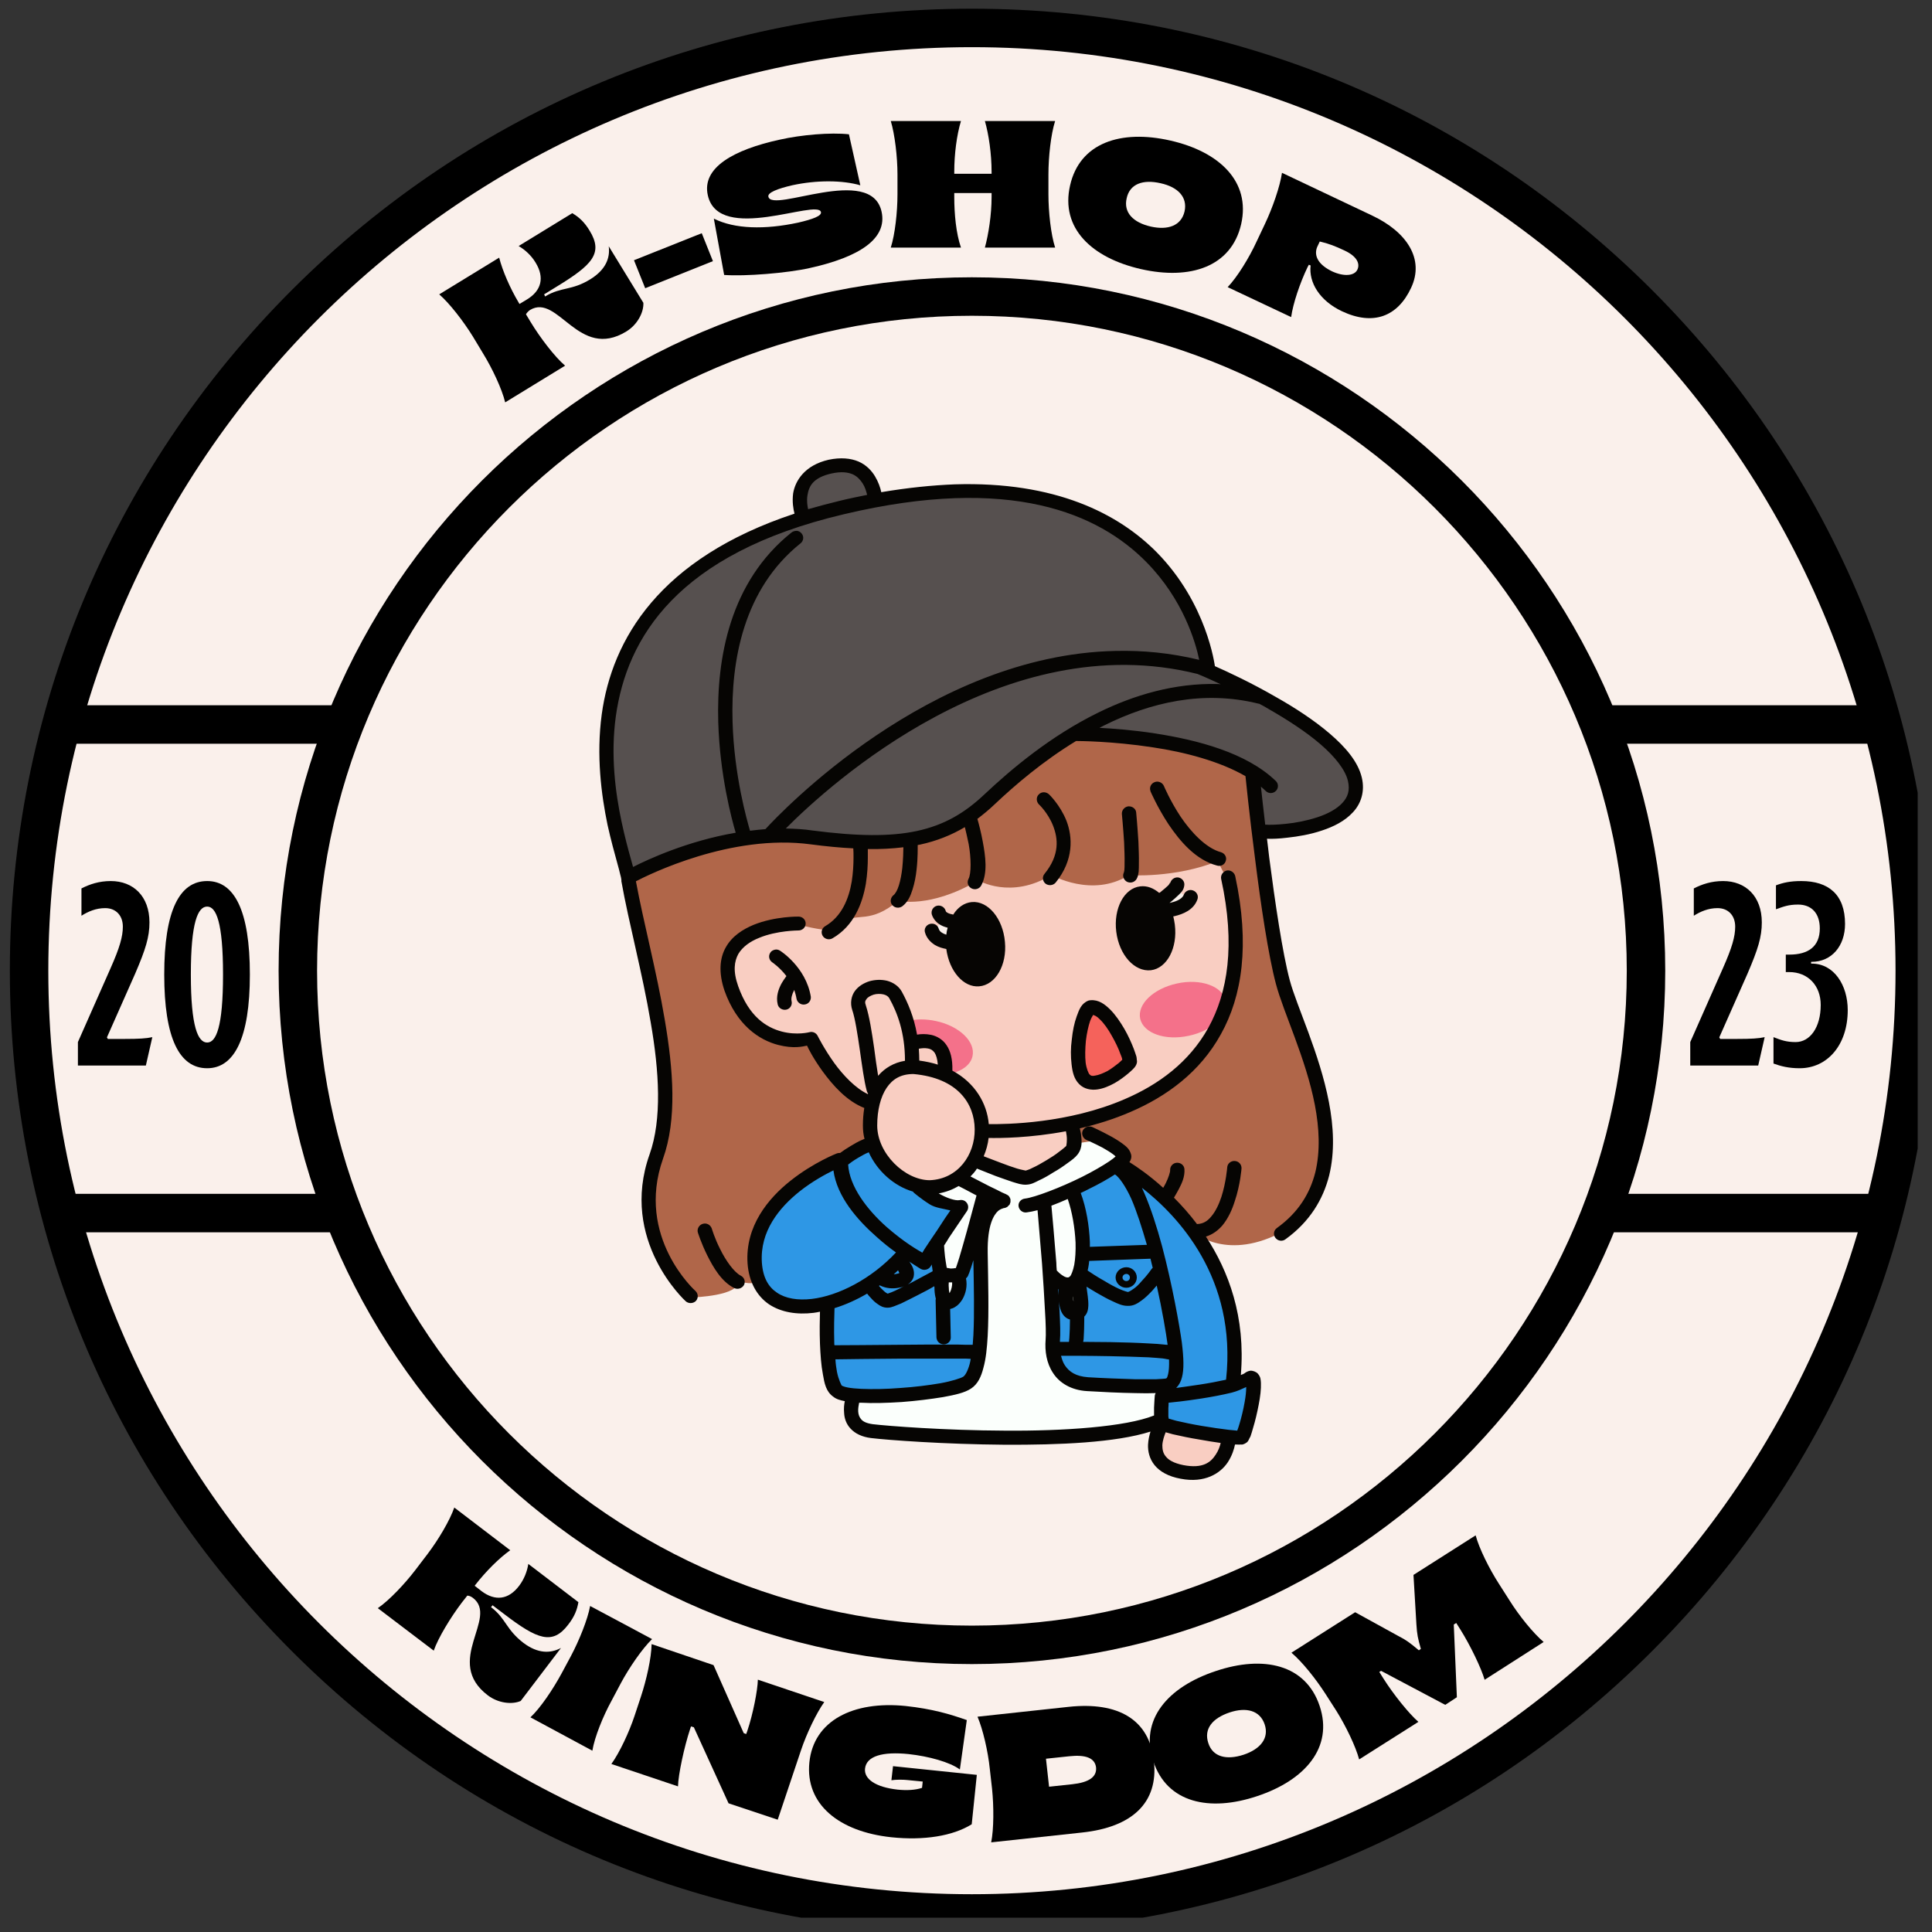 <svg xmlns="http://www.w3.org/2000/svg" xmlns:xlink="http://www.w3.org/1999/xlink" width="45" zoomAndPan="magnify" viewBox="0 0 33.75 33.75" height="45" preserveAspectRatio="xMidYMid meet" version="1.0"><rect x="0" y="0" width="33.75" height="33.75" fill="#333333" stroke="none"/><defs><g/><clipPath id="dcb70c14f1"><path d="M 0.172 0.152 L 33.5 0.152 L 33.5 33.5 L 0.172 33.5 Z M 0.172 0.152 " clip-rule="nonzero"/></clipPath><clipPath id="faaf50cfdf"><path d="M 0.172 12 L 6 12 L 6 13 L 0.172 13 Z M 0.172 12 " clip-rule="nonzero"/></clipPath><clipPath id="91f924d4aa"><path d="M 14 19 L 21 19 L 21 25.914 L 14 25.914 Z M 14 19 " clip-rule="nonzero"/></clipPath><clipPath id="40db5ff716"><path d="M 10.406 8 L 23.852 8 L 23.852 16 L 10.406 16 Z M 10.406 8 " clip-rule="nonzero"/></clipPath><clipPath id="f6c54b4df3"><path d="M 12 15 L 22 15 L 22 25.914 L 12 25.914 Z M 12 15 " clip-rule="nonzero"/></clipPath><clipPath id="0fc8660304"><path d="M 11 12 L 23.852 12 L 23.852 23 L 11 23 Z M 11 12 " clip-rule="nonzero"/></clipPath><clipPath id="22bd2a0d8a"><path d="M 13 20 L 22 20 L 22 25.914 L 13 25.914 Z M 13 20 " clip-rule="nonzero"/></clipPath><clipPath id="7ac9b0f18e"><path d="M 10.406 8 L 23.852 8 L 23.852 25.914 L 10.406 25.914 Z M 10.406 8 " clip-rule="nonzero"/></clipPath></defs><g clip-path="url(#dcb70c14f1)"><path fill="#faf0eb" d="M 33.449 16.957 C 33.449 17.496 33.422 18.035 33.367 18.57 C 33.316 19.109 33.234 19.641 33.133 20.168 C 33.027 20.699 32.895 21.223 32.738 21.738 C 32.582 22.254 32.398 22.762 32.195 23.258 C 31.988 23.758 31.758 24.246 31.504 24.719 C 31.25 25.195 30.973 25.656 30.672 26.105 C 30.371 26.555 30.051 26.988 29.711 27.406 C 29.367 27.82 29.004 28.219 28.625 28.602 C 28.242 28.984 27.844 29.344 27.426 29.688 C 27.008 30.031 26.578 30.352 26.129 30.648 C 25.68 30.949 25.219 31.227 24.742 31.48 C 24.266 31.734 23.777 31.965 23.281 32.172 C 22.781 32.379 22.273 32.559 21.758 32.715 C 21.242 32.875 20.719 33.004 20.191 33.109 C 19.664 33.215 19.129 33.293 18.594 33.348 C 18.055 33.398 17.52 33.426 16.977 33.426 C 16.438 33.426 15.902 33.398 15.363 33.348 C 14.828 33.293 14.293 33.215 13.766 33.109 C 13.238 33.004 12.715 32.875 12.199 32.715 C 11.684 32.559 11.176 32.379 10.676 32.172 C 10.18 31.965 9.691 31.734 9.215 31.48 C 8.738 31.227 8.277 30.949 7.828 30.648 C 7.379 30.352 6.949 30.031 6.531 29.688 C 6.113 29.344 5.715 28.984 5.332 28.602 C 4.953 28.219 4.59 27.82 4.246 27.406 C 3.906 26.988 3.586 26.555 3.285 26.105 C 2.984 25.656 2.707 25.195 2.453 24.719 C 2.199 24.246 1.969 23.758 1.762 23.258 C 1.559 22.762 1.375 22.254 1.219 21.738 C 1.062 21.223 0.93 20.699 0.824 20.168 C 0.723 19.641 0.641 19.109 0.59 18.57 C 0.535 18.035 0.508 17.496 0.508 16.957 C 0.508 16.418 0.535 15.879 0.59 15.344 C 0.641 14.805 0.723 14.273 0.824 13.742 C 0.93 13.215 1.062 12.691 1.219 12.176 C 1.375 11.66 1.559 11.152 1.762 10.652 C 1.969 10.156 2.199 9.668 2.453 9.191 C 2.707 8.719 2.984 8.254 3.285 7.809 C 3.586 7.359 3.906 6.926 4.246 6.508 C 4.59 6.094 4.953 5.691 5.332 5.312 C 5.715 4.93 6.113 4.566 6.531 4.227 C 6.949 3.883 7.379 3.562 7.828 3.262 C 8.277 2.965 8.738 2.688 9.215 2.434 C 9.691 2.18 10.18 1.949 10.676 1.742 C 11.176 1.535 11.684 1.352 12.199 1.195 C 12.715 1.039 13.238 0.91 13.766 0.805 C 14.293 0.699 14.828 0.621 15.363 0.566 C 15.902 0.516 16.438 0.488 16.977 0.488 C 17.52 0.488 18.055 0.516 18.594 0.566 C 19.129 0.621 19.664 0.699 20.191 0.805 C 20.719 0.91 21.242 1.039 21.758 1.195 C 22.273 1.352 22.781 1.535 23.281 1.742 C 23.777 1.949 24.266 2.18 24.742 2.434 C 25.219 2.688 25.68 2.965 26.129 3.262 C 26.578 3.562 27.008 3.883 27.426 4.227 C 27.844 4.566 28.242 4.93 28.625 5.312 C 29.004 5.691 29.367 6.094 29.711 6.508 C 30.051 6.926 30.371 7.359 30.672 7.809 C 30.973 8.254 31.25 8.719 31.504 9.191 C 31.758 9.668 31.988 10.156 32.195 10.652 C 32.398 11.152 32.582 11.66 32.738 12.176 C 32.895 12.691 33.027 13.215 33.133 13.742 C 33.234 14.273 33.316 14.805 33.367 15.344 C 33.422 15.879 33.449 16.418 33.449 16.957 Z M 33.449 16.957 " fill-opacity="1" fill-rule="nonzero"/><path fill="#000000" d="M 16.977 33.762 C 12.488 33.762 8.266 32.016 5.094 28.84 C 1.922 25.668 0.172 21.445 0.172 16.957 C 0.172 12.465 1.922 8.246 5.094 5.07 C 8.266 1.898 12.488 0.152 16.977 0.152 C 21.469 0.152 25.691 1.898 28.863 5.07 C 32.035 8.246 33.785 12.465 33.785 16.957 C 33.785 21.445 32.035 25.668 28.863 28.84 C 25.691 32.016 21.469 33.762 16.977 33.762 Z M 16.977 0.824 C 8.086 0.824 0.844 8.062 0.844 16.957 C 0.844 25.852 8.086 33.09 16.977 33.09 C 25.871 33.09 33.113 25.852 33.113 16.957 C 33.113 8.062 25.871 0.824 16.977 0.824 Z M 16.977 0.824 " fill-opacity="1" fill-rule="nonzero"/></g><path fill="#000000" d="M 16.977 29.07 C 10.305 29.07 4.867 23.637 4.867 16.957 C 4.867 10.273 10.305 4.844 16.977 4.844 C 23.652 4.844 29.09 10.281 29.09 16.957 C 29.09 23.633 23.652 29.07 16.977 29.07 Z M 16.977 5.516 C 10.672 5.516 5.539 10.645 5.539 16.957 C 5.539 23.27 10.672 28.398 16.977 28.398 C 23.285 28.398 28.418 23.262 28.418 16.957 C 28.418 10.652 23.285 5.516 16.977 5.516 Z M 16.977 5.516 " fill-opacity="1" fill-rule="nonzero"/><g clip-path="url(#faaf50cfdf)"><path fill="#000000" d="M 0.98 12.32 L 5.953 12.32 L 5.953 12.992 L 0.98 12.992 Z M 0.98 12.32 " fill-opacity="1" fill-rule="nonzero"/></g><path fill="#000000" d="M 1.113 20.855 L 5.953 20.855 L 5.953 21.527 L 1.113 21.527 Z M 1.113 20.855 " fill-opacity="1" fill-rule="nonzero"/><path fill="#000000" d="M 28.004 12.32 L 32.977 12.32 L 32.977 12.992 L 28.004 12.992 Z M 28.004 12.32 " fill-opacity="1" fill-rule="nonzero"/><path fill="#000000" d="M 28.004 20.855 L 32.91 20.855 L 32.91 21.527 L 28.004 21.527 Z M 28.004 20.855 " fill-opacity="1" fill-rule="nonzero"/><g clip-path="url(#91f924d4aa)"><path fill="#fbfffc" d="M 20.242 24.328 C 20.23 24.477 20.262 24.668 20.168 24.801 C 19.758 24.93 19.332 24.996 18.902 25.016 C 17.871 25.043 16.836 25.074 15.805 24.992 C 15.535 24.953 15.215 25.008 14.988 24.828 C 14.918 24.727 14.887 24.531 14.988 24.453 C 15.57 24.434 16.164 24.418 16.734 24.273 C 16.965 24.242 17.086 24.039 17.121 23.836 C 17.227 23.051 17.145 22.242 17.23 21.449 C 17.23 21.23 17.41 21.098 17.582 20.984 C 17.438 20.836 17.191 20.77 17.012 20.648 C 16.852 20.602 16.922 20.402 17.055 20.379 C 17.363 20.398 17.629 20.613 17.941 20.621 C 18.215 20.543 18.457 20.371 18.684 20.203 C 18.84 20.129 18.773 19.891 18.941 19.84 C 19.102 19.855 19.234 19.977 19.375 20.043 C 19.5 20.082 19.562 20.234 19.441 20.32 C 19.043 20.578 18.598 20.77 18.152 20.941 C 18.078 20.992 17.875 20.961 17.879 21.082 C 17.957 21.156 18.133 21.012 18.188 21.133 C 18.266 21.805 18.297 22.488 18.332 23.168 C 18.367 23.48 18.285 23.875 18.586 24.09 C 18.941 24.301 19.383 24.238 19.781 24.262 C 19.926 24.293 20.152 24.191 20.242 24.328 Z M 16.617 22.32 C 16.598 22.32 16.574 22.32 16.555 22.32 C 16.512 22.332 16.484 22.371 16.488 22.414 C 16.488 22.48 16.484 22.547 16.5 22.613 C 16.516 22.656 16.574 22.684 16.617 22.664 C 16.664 22.645 16.676 22.598 16.695 22.559 C 16.715 22.5 16.727 22.438 16.715 22.379 C 16.699 22.34 16.66 22.316 16.617 22.32 Z M 18.656 22.617 C 18.656 22.621 18.656 22.621 18.656 22.625 C 18.656 22.629 18.656 22.629 18.656 22.633 C 18.656 22.637 18.656 22.637 18.656 22.641 C 18.656 22.668 18.66 22.695 18.66 22.723 C 18.664 22.738 18.664 22.75 18.668 22.766 C 18.672 22.777 18.672 22.789 18.676 22.801 C 18.676 22.801 18.676 22.805 18.676 22.805 C 18.68 22.809 18.68 22.812 18.68 22.816 C 18.691 22.836 18.707 22.855 18.73 22.863 C 18.762 22.875 18.801 22.863 18.824 22.84 C 18.84 22.824 18.848 22.801 18.848 22.777 C 18.848 22.77 18.844 22.762 18.844 22.758 C 18.844 22.75 18.844 22.742 18.844 22.734 C 18.84 22.688 18.836 22.637 18.828 22.59 C 18.828 22.57 18.82 22.551 18.809 22.535 C 18.789 22.516 18.762 22.504 18.734 22.508 C 18.703 22.508 18.672 22.531 18.66 22.559 C 18.656 22.574 18.656 22.586 18.656 22.602 C 18.656 22.605 18.656 22.613 18.656 22.617 Z M 18.871 21.664 C 18.855 21.41 18.816 21.16 18.73 20.918 C 18.715 20.883 18.676 20.863 18.637 20.867 C 18.57 20.887 18.508 20.918 18.441 20.941 C 18.398 20.965 18.348 20.973 18.309 21.004 C 18.27 21.043 18.289 21.102 18.293 21.148 C 18.324 21.5 18.352 21.848 18.379 22.199 C 18.387 22.254 18.434 22.281 18.469 22.316 C 18.527 22.363 18.605 22.414 18.684 22.395 C 18.762 22.371 18.797 22.293 18.82 22.223 C 18.875 22.043 18.875 21.852 18.871 21.664 Z M 16.527 21.004 C 16.609 21.039 16.699 21.059 16.789 21.047 C 16.824 21.039 16.84 21.086 16.82 21.109 C 16.688 21.316 16.547 21.516 16.418 21.719 C 16.395 21.762 16.414 21.812 16.414 21.859 C 16.426 21.961 16.438 22.066 16.457 22.164 C 16.469 22.215 16.52 22.234 16.566 22.238 C 16.621 22.238 16.676 22.246 16.723 22.227 C 16.781 22.203 16.785 22.141 16.805 22.09 C 16.918 21.746 17.008 21.391 17.102 21.039 C 17.113 20.984 17.137 20.93 17.137 20.871 C 17.133 20.824 17.09 20.805 17.051 20.785 C 16.957 20.738 16.871 20.688 16.777 20.645 C 16.762 20.637 16.75 20.641 16.734 20.641 C 16.668 20.664 16.613 20.703 16.547 20.723 C 16.484 20.746 16.418 20.754 16.359 20.777 C 16.312 20.809 16.309 20.879 16.352 20.914 C 16.406 20.949 16.465 20.98 16.527 21.004 Z M 16.527 21.004 " fill-opacity="1" fill-rule="nonzero"/></g><path fill="#f5625b" d="M 19.555 18.633 C 19.398 18.734 19.18 18.945 18.988 18.805 C 18.844 18.602 18.906 18.32 18.918 18.086 C 18.961 17.949 18.941 17.738 19.094 17.668 L 19.113 17.668 C 19.305 17.73 19.387 17.953 19.496 18.105 C 19.578 18.262 19.754 18.496 19.555 18.633 Z M 19.555 18.633 " fill-opacity="1" fill-rule="nonzero"/><g clip-path="url(#40db5ff716)"><path fill="#56504f" d="M 17.574 11.797 C 16.078 12.305 14.746 13.23 13.633 14.328 C 13.527 14.41 13.445 14.559 13.297 14.57 C 13.211 14.559 13.086 14.633 13.031 14.539 C 12.84 13.871 12.719 13.176 12.723 12.48 C 12.707 11.812 12.812 11.133 13.094 10.52 C 13.281 10.102 13.578 9.742 13.922 9.438 C 13.98 9.414 13.93 9.324 13.883 9.367 C 13.645 9.531 13.457 9.754 13.289 9.98 C 12.82 10.652 12.641 11.477 12.633 12.281 C 12.609 12.973 12.707 13.668 12.879 14.34 C 12.891 14.434 12.988 14.574 12.859 14.625 C 12.254 14.73 11.668 14.941 11.109 15.199 C 11.012 15.25 10.957 15.137 10.953 15.059 C 10.75 14.293 10.578 13.5 10.66 12.707 C 10.727 11.898 11.051 11.105 11.617 10.512 C 12.312 9.766 13.27 9.32 14.242 9.039 C 15.098 8.797 15.984 8.629 16.879 8.633 C 16.934 8.633 16.992 8.633 17.047 8.633 C 17.926 8.629 18.82 8.844 19.555 9.332 C 20.277 9.809 20.773 10.566 20.992 11.387 C 21.02 11.457 21.055 11.582 20.938 11.598 C 20.801 11.578 20.672 11.539 20.535 11.52 C 19.547 11.355 18.516 11.48 17.574 11.797 Z M 21.227 12.027 C 21.297 12.043 21.391 11.996 21.363 11.918 C 21.328 11.844 21.227 11.832 21.16 11.789 C 20.82 11.633 20.441 11.59 20.07 11.555 C 19.914 11.539 19.758 11.535 19.602 11.535 C 18.605 11.535 17.629 11.812 16.734 12.23 C 15.598 12.766 14.582 13.52 13.695 14.391 C 13.633 14.457 13.695 14.562 13.781 14.551 C 14.309 14.582 14.832 14.688 15.359 14.66 C 15.926 14.66 16.504 14.52 16.957 14.18 C 17.254 13.953 17.508 13.684 17.797 13.457 C 18.438 12.922 19.164 12.48 19.965 12.219 C 20.371 12.09 20.801 12.031 21.227 12.027 Z M 23.371 13.207 C 23.016 12.812 22.559 12.52 22.09 12.27 C 21.785 12.121 21.438 12.133 21.105 12.129 C 20.473 12.121 19.859 12.328 19.297 12.59 C 19.176 12.617 19.102 12.789 19.297 12.793 C 20.016 12.852 20.738 12.938 21.414 13.203 C 21.719 13.332 22.043 13.477 22.25 13.738 C 22.223 13.82 22.125 13.742 22.09 13.707 C 21.961 13.645 21.926 13.801 21.969 13.891 C 22.008 14.082 21.984 14.289 22.055 14.473 C 22.219 14.516 22.402 14.461 22.574 14.449 C 22.93 14.387 23.336 14.297 23.562 13.996 C 23.727 13.73 23.559 13.41 23.371 13.207 Z M 14.375 8.902 C 14.637 8.828 14.906 8.781 15.168 8.707 C 15.273 8.629 15.176 8.496 15.137 8.41 C 15.047 8.254 14.871 8.168 14.691 8.176 C 14.434 8.188 14.129 8.301 14.051 8.562 C 14.027 8.676 14 8.809 14.059 8.918 C 14.145 9.004 14.273 8.918 14.375 8.902 Z M 14.375 8.902 " fill-opacity="1" fill-rule="nonzero"/></g><g clip-path="url(#f6c54b4df3)"><path fill="#f9cec2" d="M 15.879 18.309 C 15.871 18.398 15.934 18.527 15.844 18.59 C 15.723 18.629 15.59 18.66 15.492 18.75 C 15.438 18.812 15.309 18.871 15.277 18.758 C 15.211 18.359 15.156 17.957 15.051 17.57 C 15.008 17.402 15.195 17.285 15.348 17.293 C 15.418 17.293 15.504 17.297 15.555 17.352 C 15.754 17.633 15.84 17.973 15.879 18.309 Z M 16.652 18.898 C 16.441 18.762 16.191 18.695 15.941 18.684 C 15.941 18.684 15.938 18.684 15.934 18.684 C 15.746 18.68 15.562 18.773 15.449 18.922 C 15.301 19.117 15.25 19.367 15.242 19.602 C 15.234 19.812 15.293 20.023 15.41 20.199 C 15.574 20.449 15.836 20.645 16.137 20.691 C 16.395 20.727 16.664 20.625 16.836 20.438 C 17.035 20.23 17.129 19.941 17.105 19.664 C 17.09 19.355 16.914 19.062 16.652 18.898 Z M 15.98 18.285 C 15.961 18.344 15.977 18.406 15.977 18.469 C 15.977 18.516 15.977 18.578 16.027 18.598 C 16.094 18.621 16.16 18.621 16.227 18.637 C 16.277 18.645 16.32 18.668 16.371 18.672 C 16.434 18.676 16.48 18.609 16.465 18.551 C 16.449 18.441 16.406 18.316 16.301 18.262 C 16.246 18.23 16.184 18.23 16.125 18.234 C 16.07 18.234 16.008 18.234 15.98 18.285 Z M 15.25 19.109 C 15.246 19.137 15.23 19.168 15.207 19.184 C 15.18 19.199 15.145 19.199 15.117 19.188 C 15.09 19.176 15.07 19.156 15.062 19.129 C 15.062 19.125 15.062 19.125 15.062 19.121 C 14.707 18.938 14.496 18.57 14.293 18.246 C 14.258 18.141 14.184 18.086 14.07 18.109 C 13.785 18.125 13.48 18.086 13.262 17.883 C 12.945 17.621 12.746 17.199 12.781 16.793 C 12.887 16.406 13.34 16.25 13.707 16.207 C 13.918 16.219 14.121 16.062 14.324 16.172 C 14.418 16.188 14.406 16.293 14.457 16.336 C 14.66 16.297 14.754 16.059 14.941 15.98 C 15.156 15.938 15.363 15.859 15.566 15.789 C 15.707 15.793 15.82 15.715 15.953 15.691 C 16.301 15.664 16.613 15.496 16.953 15.449 C 17.051 15.484 17.09 15.402 17.164 15.375 C 17.355 15.391 17.543 15.445 17.738 15.418 C 17.922 15.441 18.09 15.293 18.266 15.34 C 18.316 15.41 18.406 15.398 18.441 15.32 C 18.594 15.246 18.75 15.398 18.914 15.379 C 19.207 15.438 19.48 15.285 19.77 15.328 C 19.828 15.281 19.902 15.203 20.004 15.215 C 20.395 15.227 20.766 15.102 21.148 15.047 C 21.223 15.047 21.305 15.051 21.363 15.094 C 21.469 15.207 21.383 15.383 21.438 15.52 C 21.625 16.477 21.555 17.566 20.91 18.355 C 20.172 19.238 18.977 19.598 17.852 19.68 C 17.641 19.676 17.406 19.742 17.211 19.68 C 17.176 19.359 17.027 19.027 16.742 18.84 C 16.5 18.719 16.605 18.406 16.426 18.238 C 16.316 18.09 16.094 18.195 15.973 18.102 C 15.867 17.812 15.824 17.453 15.566 17.242 C 15.355 17.137 14.934 17.215 14.953 17.504 C 15.008 17.938 15.129 18.367 15.172 18.805 C 15.176 18.855 15.195 18.945 15.188 19.016 C 15.199 19.02 15.211 19.027 15.223 19.039 C 15.242 19.059 15.254 19.082 15.25 19.109 Z M 19.605 16.426 C 19.664 16.672 19.895 16.965 20.188 16.852 C 20.484 16.68 20.457 16.305 20.434 16.02 C 20.488 15.867 20.75 15.918 20.812 15.75 C 20.902 15.648 20.793 15.617 20.707 15.633 C 20.555 15.629 20.66 15.453 20.578 15.414 C 20.453 15.445 20.406 15.602 20.293 15.652 C 20.141 15.605 19.965 15.512 19.801 15.598 C 19.543 15.777 19.535 16.152 19.605 16.426 Z M 18.805 18.34 C 18.824 18.535 18.754 18.801 18.957 18.93 C 19.262 19.035 19.566 18.805 19.762 18.594 C 19.797 18.348 19.637 18.113 19.508 17.906 C 19.402 17.781 19.297 17.57 19.105 17.555 C 19.07 17.555 19.035 17.559 19.004 17.578 C 18.793 17.766 18.82 18.082 18.805 18.34 Z M 16.23 16.254 C 16.242 16.457 16.531 16.445 16.602 16.613 C 16.668 16.863 16.816 17.18 17.137 17.148 C 17.371 17.098 17.469 16.816 17.484 16.602 C 17.5 16.301 17.387 15.887 17.035 15.832 C 16.879 15.816 16.781 15.938 16.668 16.016 C 16.535 16.098 16.488 15.902 16.383 15.891 C 16.281 15.957 16.449 16.047 16.406 16.133 C 16.398 16.238 16.238 16.168 16.23 16.254 Z M 14.074 17.473 C 14.09 17.145 13.84 16.855 13.586 16.664 C 13.484 16.648 13.512 16.699 13.555 16.758 C 13.641 16.895 13.898 17 13.734 17.18 C 13.688 17.285 13.586 17.461 13.68 17.562 C 13.852 17.594 13.699 17.328 13.836 17.293 C 14 17.246 13.926 17.508 14.074 17.473 Z M 18.605 19.691 C 18.207 19.75 17.812 19.797 17.41 19.805 C 17.32 19.805 17.191 19.797 17.188 19.914 C 17.176 20.02 17.105 20.117 17.133 20.219 C 17.207 20.32 17.355 20.332 17.465 20.387 C 17.617 20.434 17.77 20.52 17.934 20.52 C 18.176 20.438 18.391 20.289 18.594 20.145 C 18.688 20.094 18.73 19.992 18.711 19.891 C 18.707 19.816 18.723 19.691 18.605 19.691 Z M 21.266 25.121 C 20.969 25.074 20.676 25.02 20.383 24.949 C 20.367 24.949 20.352 24.949 20.336 24.953 C 20.254 24.992 20.258 25.098 20.234 25.172 C 20.195 25.332 20.27 25.508 20.418 25.586 C 20.602 25.68 20.824 25.715 21.027 25.66 C 21.227 25.602 21.355 25.418 21.398 25.227 C 21.41 25.152 21.332 25.117 21.266 25.121 Z M 21.266 25.121 " fill-opacity="1" fill-rule="nonzero"/></g><g clip-path="url(#0fc8660304)"><path fill="#b06649" d="M 22.445 21.496 C 21.441 22.055 20.855 21.527 20.855 21.527 C 20.73 21.148 19.527 20.352 19.527 20.352 C 19.93 20.105 19.117 19.926 19.117 19.926 L 18.82 19.973 L 18.734 19.613 C 22.211 18.93 21.57 15.445 21.57 15.445 C 21.379 15.344 21.281 15.039 21.281 15.039 C 20.535 15.344 19.719 15.289 19.719 15.289 C 19.078 15.691 18.367 15.285 18.367 15.285 C 17.66 15.719 17.09 15.379 17.09 15.379 C 16.242 15.879 15.688 15.734 15.688 15.734 C 15.215 16.145 14.945 15.945 14.793 16.09 C 14.645 16.238 14.633 16.324 13.945 16.152 C 13.254 15.984 12.477 16.512 12.844 17.426 C 13.211 18.344 14.16 18.176 14.16 18.176 C 14.387 18.754 15.238 19.289 15.238 19.289 C 15.16 19.426 15.184 20.016 15.184 20.016 C 12.898 21.016 13.156 22.059 13.223 22.285 C 13.285 22.512 12.887 22.375 12.887 22.375 C 12.945 22.637 12.105 22.664 12.105 22.664 C 11.527 22.145 11.191 21.176 11.422 20.508 C 11.648 19.836 11.664 19.465 11.559 18.438 C 11.449 17.41 11.008 15.297 11.008 15.297 C 12.867 14.344 14.438 14.672 15.504 14.672 C 16.57 14.672 17.227 14.004 17.457 13.781 C 17.684 13.559 18.781 12.828 18.781 12.828 C 19.895 12.781 21.844 13.406 21.844 13.406 C 21.844 13.406 21.891 14.137 21.938 14.582 C 21.98 15.031 22.453 17.5 22.805 18.32 C 23.156 19.137 23.453 20.938 22.445 21.496 Z M 22.445 21.496 " fill-opacity="1" fill-rule="nonzero"/></g><g clip-path="url(#22bd2a0d8a)"><path fill="#2e97e5" d="M 17.023 23.727 C 17.039 23.828 16.992 23.926 16.953 24.016 C 16.906 24.125 16.781 24.164 16.672 24.191 C 16.121 24.316 15.555 24.355 14.992 24.336 C 14.879 24.32 14.742 24.328 14.648 24.254 C 14.547 24.133 14.547 23.969 14.52 23.824 C 14.5 23.758 14.516 23.676 14.594 23.668 C 15.238 23.66 15.879 23.656 16.52 23.652 C 16.602 23.652 16.688 23.652 16.77 23.652 C 16.852 23.664 16.98 23.629 17.023 23.727 Z M 20.488 22.992 C 20.543 23.332 20.621 23.676 20.574 24.023 C 20.57 24.113 20.469 24.195 20.523 24.281 C 20.602 24.355 20.719 24.281 20.812 24.285 C 21.027 24.25 21.242 24.227 21.449 24.168 C 21.527 24.098 21.5 23.969 21.512 23.871 C 21.523 23.441 21.488 23.008 21.352 22.598 C 21.125 21.871 20.656 21.215 20.047 20.742 C 20.02 20.73 19.992 20.73 19.965 20.738 C 19.859 20.801 19.949 20.922 19.973 21.008 C 20.211 21.648 20.359 22.32 20.488 22.992 Z M 21.84 24.258 C 21.824 24.211 21.781 24.176 21.727 24.188 C 21.301 24.324 20.848 24.363 20.406 24.438 C 20.285 24.496 20.352 24.652 20.34 24.754 C 20.34 24.891 20.516 24.875 20.613 24.91 C 20.93 24.973 21.25 25.043 21.574 25.059 C 21.715 25.059 21.727 24.887 21.754 24.789 C 21.789 24.613 21.852 24.438 21.84 24.258 Z M 18.855 23.457 C 18.902 23.559 19.039 23.5 19.125 23.516 C 19.551 23.527 19.98 23.535 20.402 23.57 C 20.52 23.539 20.457 23.398 20.449 23.316 C 20.395 23.031 20.359 22.742 20.285 22.465 C 20.223 22.371 20.109 22.445 20.059 22.508 C 19.938 22.625 19.789 22.793 19.598 22.715 C 19.395 22.641 19.211 22.527 19.023 22.422 C 18.996 22.406 18.973 22.422 18.941 22.43 C 18.863 22.516 18.941 22.641 18.93 22.742 C 18.938 22.832 18.906 22.918 18.875 23 C 18.855 23.148 18.844 23.309 18.855 23.457 Z M 20.469 24.07 C 20.508 23.969 20.496 23.852 20.496 23.746 C 20.484 23.66 20.379 23.66 20.312 23.648 C 19.82 23.613 19.324 23.609 18.832 23.605 C 18.727 23.609 18.617 23.594 18.508 23.609 L 18.504 23.613 L 18.5 23.613 C 18.43 23.652 18.457 23.73 18.48 23.789 C 18.555 23.988 18.758 24.121 18.969 24.133 C 19.402 24.168 19.84 24.176 20.273 24.172 C 20.352 24.172 20.441 24.152 20.469 24.07 Z M 18.582 23.52 C 18.645 23.52 18.734 23.527 18.75 23.453 C 18.773 23.324 18.766 23.191 18.773 23.059 C 18.773 23.004 18.723 22.977 18.676 22.957 C 18.621 22.922 18.613 22.852 18.578 22.805 C 18.586 22.789 18.59 22.773 18.586 22.758 C 18.586 22.746 18.586 22.73 18.578 22.719 C 18.574 22.703 18.562 22.691 18.551 22.684 C 18.559 22.676 18.566 22.664 18.57 22.652 C 18.574 22.641 18.578 22.629 18.578 22.613 C 18.578 22.59 18.578 22.566 18.578 22.543 C 18.578 22.535 18.578 22.527 18.578 22.516 C 18.574 22.492 18.559 22.465 18.535 22.453 C 18.527 22.449 18.52 22.445 18.512 22.441 C 18.504 22.438 18.492 22.438 18.48 22.438 C 18.453 22.438 18.43 22.449 18.414 22.469 C 18.402 22.488 18.398 22.508 18.398 22.527 C 18.402 22.562 18.402 22.594 18.406 22.629 C 18.406 22.652 18.418 22.672 18.438 22.688 C 18.438 22.688 18.438 22.688 18.441 22.688 C 18.438 22.691 18.434 22.691 18.434 22.695 C 18.418 22.711 18.41 22.73 18.414 22.754 C 18.414 22.762 18.414 22.77 18.414 22.781 C 18.418 22.797 18.426 22.812 18.438 22.824 C 18.418 22.863 18.426 22.918 18.43 22.961 C 18.438 23.121 18.434 23.281 18.438 23.441 C 18.441 23.512 18.523 23.527 18.582 23.52 Z M 18.48 22.438 Z M 18.961 22.266 C 19.133 22.383 19.312 22.484 19.496 22.578 C 19.582 22.613 19.684 22.68 19.777 22.625 C 19.957 22.52 20.082 22.348 20.203 22.188 C 20.238 22.125 20.191 22.055 20.18 21.988 C 20.172 21.941 20.129 21.906 20.082 21.91 C 19.73 21.918 19.375 21.934 19.023 21.945 C 18.941 21.953 18.941 22.043 18.934 22.105 C 18.922 22.16 18.91 22.227 18.961 22.266 Z M 18.957 21.785 C 18.957 21.832 19.008 21.871 19.055 21.863 C 19.383 21.852 19.711 21.844 20.039 21.824 C 20.09 21.82 20.125 21.762 20.109 21.715 C 20.051 21.496 19.984 21.277 19.902 21.062 C 19.828 20.887 19.754 20.707 19.641 20.555 C 19.602 20.508 19.559 20.461 19.504 20.438 C 19.488 20.434 19.473 20.434 19.453 20.438 C 19.383 20.473 19.316 20.52 19.246 20.559 C 19.117 20.633 18.98 20.699 18.844 20.766 C 18.801 20.789 18.785 20.844 18.805 20.883 C 18.91 21.172 18.949 21.48 18.957 21.785 Z M 16.965 21.973 C 16.898 22.016 16.898 22.105 16.867 22.168 C 16.848 22.242 16.793 22.301 16.801 22.379 C 16.801 22.469 16.797 22.566 16.742 22.648 C 16.707 22.715 16.648 22.777 16.57 22.797 C 16.492 22.832 16.523 22.926 16.52 22.992 C 16.52 23.125 16.531 23.258 16.52 23.387 C 16.508 23.395 16.496 23.402 16.484 23.414 C 16.477 23.406 16.469 23.398 16.457 23.395 C 16.426 23.355 16.445 23.293 16.438 23.246 C 16.434 22.988 16.434 22.727 16.395 22.469 C 16.383 22.422 16.336 22.398 16.289 22.406 C 16.043 22.523 15.812 22.668 15.559 22.754 C 15.473 22.781 15.395 22.738 15.336 22.68 C 15.27 22.633 15.223 22.535 15.137 22.527 C 15.051 22.547 14.984 22.609 14.902 22.637 C 14.785 22.695 14.66 22.738 14.539 22.789 C 14.473 22.844 14.504 22.945 14.492 23.02 C 14.492 23.188 14.477 23.355 14.508 23.52 C 14.539 23.617 14.66 23.574 14.738 23.582 C 15.309 23.57 15.875 23.57 16.441 23.566 C 16.461 23.562 16.473 23.559 16.484 23.551 C 16.512 23.566 16.551 23.574 16.582 23.57 C 16.723 23.57 16.863 23.574 17 23.566 C 17.082 23.555 17.078 23.453 17.082 23.391 C 17.102 22.945 17.098 22.496 17.086 22.051 C 17.082 21.988 17.023 21.953 16.965 21.973 Z M 15.309 22.391 C 15.289 22.406 15.273 22.43 15.27 22.457 C 15.27 22.48 15.277 22.504 15.293 22.52 C 15.328 22.562 15.367 22.605 15.414 22.641 C 15.434 22.656 15.453 22.672 15.477 22.68 C 15.496 22.684 15.516 22.684 15.535 22.676 C 15.586 22.66 15.637 22.637 15.684 22.617 C 15.73 22.594 15.777 22.574 15.824 22.551 C 15.848 22.539 15.863 22.516 15.867 22.492 C 15.898 22.5 15.938 22.492 15.965 22.473 C 16.09 22.41 16.215 22.344 16.336 22.273 C 16.387 22.242 16.379 22.184 16.367 22.137 C 16.363 22.086 16.344 22.027 16.285 22.016 C 16.238 22.012 16.199 22.047 16.184 22.086 C 16.16 22.113 16.125 22.098 16.102 22.078 C 16.035 22.047 15.984 21.996 15.914 21.977 C 15.902 21.977 15.891 21.98 15.879 21.98 C 15.824 22 15.801 22.066 15.836 22.113 C 15.875 22.176 15.906 22.27 15.852 22.332 C 15.832 22.352 15.82 22.375 15.812 22.398 C 15.793 22.391 15.77 22.391 15.75 22.398 C 15.688 22.418 15.617 22.422 15.547 22.418 C 15.5 22.414 15.449 22.402 15.406 22.379 C 15.391 22.371 15.375 22.371 15.359 22.371 C 15.34 22.371 15.324 22.379 15.309 22.391 Z M 15.555 22.199 C 15.531 22.223 15.523 22.254 15.531 22.285 C 15.543 22.316 15.57 22.34 15.605 22.344 C 15.617 22.344 15.633 22.344 15.645 22.34 C 15.68 22.336 15.711 22.332 15.742 22.316 C 15.766 22.309 15.781 22.293 15.793 22.27 C 15.801 22.25 15.801 22.223 15.789 22.203 C 15.781 22.18 15.77 22.16 15.754 22.141 C 15.734 22.117 15.707 22.105 15.676 22.109 C 15.656 22.113 15.637 22.121 15.625 22.137 C 15.602 22.16 15.578 22.18 15.555 22.199 Z M 15.695 21.941 C 15.766 21.84 15.629 21.773 15.566 21.719 C 15.316 21.508 15.074 21.285 14.887 21.023 C 14.762 20.848 14.688 20.645 14.625 20.441 C 14.609 20.406 14.57 20.383 14.531 20.387 C 14.34 20.445 14.184 20.578 14.02 20.684 C 13.613 20.973 13.258 21.402 13.234 21.91 C 13.211 22.18 13.297 22.484 13.539 22.645 C 13.777 22.805 14.09 22.789 14.363 22.734 C 14.875 22.609 15.336 22.312 15.695 21.941 Z M 15.738 21.73 C 15.852 21.805 15.957 21.902 16.082 21.949 C 16.199 21.949 16.227 21.812 16.293 21.742 C 16.406 21.566 16.539 21.398 16.633 21.211 C 16.648 21.125 16.555 21.102 16.492 21.086 C 16.285 21 16.121 20.848 15.934 20.734 C 15.645 20.625 15.414 20.395 15.266 20.137 C 15.238 20.098 15.199 20.062 15.148 20.066 C 15.012 20.113 14.891 20.203 14.77 20.281 C 14.68 20.375 14.754 20.508 14.781 20.613 C 14.961 21.078 15.344 21.43 15.738 21.73 Z M 15.738 21.73 " fill-opacity="1" fill-rule="nonzero"/></g><path fill="#f4718a" d="M 16.988 18.453 C 16.953 18.609 16.793 18.719 16.578 18.762 C 16.527 18.461 16.285 18.215 15.977 18.16 C 15.965 18.043 15.922 17.934 15.852 17.836 C 15.996 17.801 16.168 17.797 16.348 17.836 C 16.758 17.922 17.047 18.199 16.988 18.453 Z M 21.41 17.477 C 21.352 17.227 20.973 17.09 20.562 17.18 C 20.148 17.27 19.863 17.543 19.918 17.797 C 19.977 18.051 20.355 18.184 20.766 18.094 C 21.18 18.008 21.465 17.73 21.41 17.477 Z M 21.41 17.477 " fill-opacity="1" fill-rule="nonzero"/><g clip-path="url(#7ac9b0f18e)"><path fill="#060503" d="M 13.871 17.301 C 13.836 17.367 13.816 17.441 13.828 17.488 C 13.844 17.555 13.805 17.621 13.738 17.637 C 13.672 17.652 13.602 17.613 13.586 17.547 C 13.551 17.406 13.602 17.277 13.648 17.188 C 13.684 17.125 13.719 17.078 13.738 17.051 C 13.621 16.898 13.492 16.812 13.492 16.812 C 13.434 16.773 13.418 16.699 13.457 16.641 C 13.473 16.613 13.504 16.598 13.535 16.59 C 13.566 16.582 13.602 16.59 13.629 16.609 C 13.629 16.609 14.078 16.891 14.164 17.41 C 14.172 17.477 14.125 17.539 14.059 17.547 C 13.992 17.559 13.926 17.512 13.914 17.445 C 13.906 17.395 13.891 17.344 13.875 17.293 C 13.875 17.297 13.871 17.297 13.871 17.301 Z M 23.633 14.191 C 23.492 14.344 23.297 14.441 23.094 14.508 C 22.887 14.578 22.676 14.613 22.492 14.633 C 22.34 14.652 22.219 14.656 22.133 14.652 C 22.145 14.758 22.16 14.867 22.172 14.98 C 22.273 15.758 22.406 16.66 22.531 17.125 C 22.652 17.578 23.051 18.398 23.215 19.254 C 23.297 19.68 23.32 20.121 23.219 20.535 C 23.113 20.953 22.879 21.344 22.457 21.648 C 22.402 21.691 22.324 21.68 22.281 21.625 C 22.238 21.57 22.25 21.492 22.305 21.453 C 22.684 21.18 22.883 20.848 22.977 20.48 C 23.066 20.109 23.047 19.707 22.969 19.301 C 22.812 18.488 22.422 17.691 22.289 17.188 C 22.156 16.688 22.023 15.793 21.926 15.012 C 21.824 14.23 21.758 13.566 21.758 13.566 C 21.758 13.562 21.758 13.562 21.758 13.559 C 21.305 13.297 20.691 13.137 20.137 13.055 C 19.422 12.945 18.824 12.945 18.824 12.945 C 18.812 12.945 18.805 12.945 18.797 12.945 C 18.219 13.297 17.73 13.715 17.375 14.051 C 17.277 14.145 17.176 14.227 17.074 14.305 C 17.098 14.387 17.137 14.535 17.168 14.703 C 17.215 14.957 17.258 15.25 17.141 15.469 C 17.109 15.527 17.035 15.551 16.973 15.52 C 16.91 15.488 16.887 15.418 16.918 15.355 C 16.969 15.266 16.965 14.984 16.922 14.746 C 16.898 14.633 16.875 14.527 16.855 14.449 C 16.617 14.59 16.363 14.691 16.074 14.754 C 16.059 14.758 16.043 14.758 16.031 14.762 C 16.031 14.801 16.035 14.984 16.012 15.188 C 16 15.305 15.977 15.426 15.941 15.539 C 15.906 15.652 15.859 15.758 15.762 15.832 C 15.707 15.871 15.629 15.863 15.586 15.809 C 15.543 15.758 15.555 15.68 15.609 15.637 C 15.637 15.617 15.676 15.555 15.703 15.465 C 15.73 15.379 15.75 15.27 15.762 15.164 C 15.777 15.012 15.781 14.867 15.781 14.801 C 15.59 14.824 15.383 14.836 15.16 14.832 C 15.16 14.875 15.16 14.926 15.16 14.984 C 15.16 15.109 15.152 15.27 15.125 15.441 C 15.066 15.777 14.922 16.172 14.543 16.391 C 14.484 16.426 14.406 16.406 14.371 16.348 C 14.336 16.289 14.355 16.215 14.414 16.18 C 14.703 16.012 14.828 15.703 14.879 15.398 C 14.902 15.25 14.91 15.102 14.91 14.984 C 14.91 14.918 14.91 14.867 14.906 14.82 C 14.68 14.809 14.43 14.785 14.164 14.75 C 12.77 14.562 11.328 15.281 11.109 15.395 C 11.238 16.098 11.469 16.961 11.613 17.816 C 11.762 18.691 11.828 19.555 11.582 20.242 C 11.098 21.613 12.148 22.551 12.148 22.551 C 12.199 22.598 12.203 22.676 12.156 22.727 C 12.109 22.773 12.027 22.777 11.977 22.73 C 11.977 22.73 10.812 21.672 11.348 20.164 C 11.566 19.551 11.516 18.715 11.367 17.859 C 11.223 17 10.984 16.121 10.855 15.395 C 10.855 15.387 10.855 15.379 10.855 15.371 C 10.855 15.375 10.852 15.332 10.836 15.281 C 10.824 15.227 10.805 15.156 10.781 15.07 C 10.734 14.898 10.672 14.676 10.613 14.41 C 10.504 13.883 10.414 13.199 10.512 12.477 C 10.691 11.172 11.516 9.754 13.879 8.973 C 13.859 8.895 13.836 8.766 13.855 8.621 C 13.891 8.395 14.062 8.125 14.477 8.031 C 14.684 7.988 14.859 8.004 14.996 8.062 C 15.133 8.121 15.227 8.223 15.285 8.32 C 15.344 8.418 15.379 8.52 15.395 8.598 C 15.855 8.52 16.281 8.477 16.676 8.461 C 18.438 8.406 19.539 8.973 20.207 9.648 C 21.09 10.547 21.219 11.625 21.223 11.637 C 21.461 11.742 21.871 11.934 22.289 12.176 C 22.621 12.363 22.957 12.582 23.23 12.816 C 23.504 13.051 23.723 13.305 23.789 13.582 C 23.848 13.828 23.773 14.043 23.633 14.191 Z M 14.117 8.895 C 14.297 8.844 14.484 8.793 14.68 8.746 C 14.84 8.707 14.996 8.676 15.148 8.645 C 15.133 8.586 15.113 8.512 15.07 8.445 C 15.027 8.379 14.973 8.32 14.895 8.285 C 14.812 8.25 14.699 8.234 14.531 8.27 C 14.195 8.344 14.129 8.5 14.105 8.656 C 14.09 8.75 14.105 8.84 14.117 8.895 Z M 10.859 14.359 C 10.914 14.617 10.973 14.836 11.02 15.004 C 11.035 15.055 11.047 15.102 11.059 15.145 C 11.312 15.016 12.008 14.691 12.852 14.547 C 12.781 14.309 12.574 13.535 12.547 12.613 C 12.516 11.504 12.746 10.164 13.828 9.301 C 13.855 9.281 13.887 9.273 13.922 9.273 C 13.953 9.277 13.984 9.293 14.004 9.32 C 14.047 9.371 14.039 9.449 13.984 9.492 C 12.992 10.285 12.766 11.535 12.797 12.605 C 12.824 13.551 13.051 14.336 13.102 14.512 C 13.191 14.5 13.281 14.492 13.371 14.484 C 13.629 14.203 16.234 11.441 19.484 11.371 C 19.961 11.359 20.449 11.406 20.949 11.527 C 20.887 11.227 20.672 10.473 20.023 9.816 C 19.195 8.977 17.66 8.289 14.738 8.984 C 11.824 9.672 10.949 11.148 10.758 12.512 C 10.664 13.191 10.75 13.848 10.859 14.359 Z M 19.184 12.449 C 19.809 12.141 20.52 11.93 21.277 11.949 C 21.293 11.949 21.309 11.953 21.324 11.953 C 21.082 11.84 20.922 11.773 20.918 11.773 C 17.543 10.93 14.492 13.703 13.727 14.473 C 13.883 14.477 14.039 14.484 14.195 14.508 C 14.973 14.609 15.551 14.617 16.02 14.516 C 16.488 14.414 16.844 14.211 17.199 13.875 C 17.664 13.438 18.348 12.859 19.184 12.449 Z M 23.547 13.641 C 23.5 13.445 23.32 13.219 23.066 13 C 22.812 12.781 22.484 12.57 22.164 12.387 C 22.109 12.352 22.055 12.324 21.996 12.293 C 21.996 12.293 21.992 12.293 21.988 12.293 C 21.016 12.051 20.094 12.273 19.297 12.668 C 19.266 12.684 19.234 12.699 19.207 12.715 C 19.453 12.727 19.801 12.754 20.176 12.812 C 20.914 12.926 21.777 13.148 22.289 13.645 C 22.336 13.691 22.336 13.77 22.289 13.816 C 22.238 13.867 22.16 13.867 22.109 13.816 C 22.086 13.793 22.059 13.77 22.027 13.742 C 22.043 13.898 22.07 14.129 22.102 14.406 C 22.109 14.406 22.113 14.406 22.117 14.406 C 22.156 14.41 22.297 14.41 22.465 14.391 C 22.633 14.375 22.832 14.336 23.012 14.277 C 23.191 14.219 23.352 14.133 23.449 14.027 C 23.543 13.926 23.586 13.812 23.547 13.641 Z M 18.266 15.438 C 18.32 15.477 18.398 15.469 18.441 15.418 C 18.762 15.023 18.738 14.617 18.629 14.336 C 18.516 14.055 18.324 13.875 18.324 13.875 C 18.297 13.852 18.266 13.84 18.234 13.84 C 18.199 13.84 18.168 13.855 18.145 13.879 C 18.098 13.926 18.102 14.004 18.148 14.051 C 18.148 14.051 18.305 14.195 18.395 14.422 C 18.484 14.648 18.516 14.934 18.246 15.266 C 18.203 15.316 18.211 15.395 18.266 15.438 Z M 20.41 14.395 C 20.609 14.691 20.887 15.023 21.262 15.121 C 21.328 15.141 21.398 15.102 21.414 15.035 C 21.434 14.973 21.395 14.906 21.328 14.887 C 21.066 14.816 20.805 14.535 20.621 14.262 C 20.438 13.984 20.332 13.73 20.332 13.73 C 20.305 13.668 20.23 13.637 20.168 13.664 C 20.105 13.688 20.074 13.758 20.098 13.82 C 20.098 13.82 20.098 13.82 20.098 13.824 C 20.098 13.824 20.215 14.098 20.41 14.395 Z M 16.16 16.293 C 16.188 16.391 16.258 16.461 16.332 16.508 C 16.398 16.547 16.469 16.566 16.531 16.578 C 16.582 16.965 16.832 17.254 17.105 17.23 C 17.391 17.207 17.594 16.859 17.555 16.453 C 17.52 16.047 17.262 15.734 16.977 15.758 C 16.844 15.77 16.73 15.852 16.652 15.977 C 16.613 15.969 16.582 15.961 16.559 15.949 C 16.531 15.934 16.523 15.926 16.52 15.91 C 16.5 15.844 16.43 15.805 16.363 15.824 C 16.297 15.844 16.262 15.91 16.277 15.973 C 16.305 16.062 16.371 16.129 16.441 16.164 C 16.477 16.184 16.516 16.195 16.555 16.207 C 16.543 16.246 16.535 16.285 16.531 16.328 C 16.504 16.32 16.48 16.309 16.461 16.297 C 16.426 16.277 16.41 16.258 16.398 16.223 C 16.379 16.156 16.309 16.121 16.242 16.141 C 16.176 16.16 16.137 16.23 16.16 16.293 Z M 19.598 14.219 C 19.598 14.219 19.621 14.461 19.637 14.715 C 19.641 14.84 19.648 14.973 19.645 15.074 C 19.645 15.125 19.645 15.172 19.641 15.203 C 19.637 15.234 19.625 15.258 19.637 15.234 C 19.602 15.293 19.625 15.367 19.684 15.402 C 19.746 15.434 19.82 15.414 19.855 15.355 C 19.883 15.305 19.883 15.273 19.891 15.227 C 19.895 15.184 19.895 15.133 19.895 15.078 C 19.898 14.965 19.891 14.832 19.887 14.703 C 19.871 14.441 19.848 14.195 19.848 14.195 C 19.844 14.129 19.781 14.082 19.711 14.086 C 19.645 14.094 19.594 14.152 19.598 14.219 Z M 12.941 22.285 C 12.82 22.223 12.676 22.016 12.582 21.824 C 12.484 21.633 12.434 21.461 12.434 21.461 C 12.41 21.395 12.344 21.359 12.277 21.379 C 12.211 21.398 12.172 21.469 12.191 21.531 C 12.191 21.531 12.25 21.719 12.355 21.93 C 12.461 22.141 12.602 22.387 12.824 22.5 C 12.887 22.531 12.961 22.508 12.996 22.449 C 13.027 22.391 13.004 22.316 12.941 22.285 Z M 16.266 22.109 C 16.262 22.113 16.262 22.121 16.266 22.109 Z M 19.012 17.48 C 19.023 17.477 19.039 17.473 19.051 17.473 C 19.191 17.461 19.301 17.543 19.395 17.637 C 19.488 17.73 19.57 17.852 19.641 17.973 C 19.711 18.094 19.766 18.219 19.805 18.32 C 19.824 18.371 19.84 18.418 19.852 18.457 C 19.855 18.477 19.859 18.496 19.859 18.516 C 19.863 18.535 19.867 18.559 19.848 18.602 C 19.828 18.641 19.812 18.656 19.789 18.68 C 19.766 18.703 19.738 18.727 19.707 18.754 C 19.641 18.809 19.559 18.871 19.469 18.922 C 19.375 18.973 19.277 19.016 19.172 19.031 C 19.066 19.047 18.938 19.027 18.852 18.938 C 18.762 18.848 18.734 18.727 18.719 18.59 C 18.703 18.457 18.703 18.305 18.723 18.16 C 18.738 18.012 18.766 17.871 18.809 17.754 C 18.852 17.637 18.887 17.531 19.012 17.48 Z M 19.043 17.836 C 19.012 17.926 18.984 18.055 18.969 18.184 C 18.957 18.316 18.953 18.453 18.965 18.562 C 18.98 18.672 19.016 18.754 19.035 18.77 C 19.055 18.793 19.078 18.801 19.133 18.789 C 19.191 18.781 19.266 18.75 19.344 18.711 C 19.418 18.668 19.488 18.613 19.543 18.57 C 19.57 18.547 19.59 18.527 19.605 18.512 C 19.602 18.488 19.59 18.449 19.57 18.406 C 19.539 18.316 19.484 18.203 19.422 18.094 C 19.359 17.98 19.285 17.875 19.215 17.809 C 19.16 17.75 19.121 17.738 19.094 17.73 C 19.094 17.742 19.07 17.762 19.043 17.836 Z M 22.027 24.16 C 22.031 24.266 22.016 24.398 21.988 24.539 C 21.961 24.68 21.926 24.828 21.891 24.941 C 21.875 25 21.859 25.051 21.844 25.094 C 21.832 25.113 21.824 25.133 21.816 25.148 C 21.805 25.168 21.801 25.191 21.746 25.219 C 21.699 25.242 21.688 25.234 21.668 25.234 C 21.648 25.238 21.625 25.234 21.602 25.234 C 21.594 25.234 21.586 25.234 21.574 25.234 C 21.559 25.312 21.523 25.43 21.449 25.543 C 21.32 25.738 21.047 25.914 20.625 25.832 C 20.41 25.793 20.262 25.707 20.172 25.598 C 20.078 25.484 20.051 25.352 20.055 25.238 C 20.059 25.152 20.078 25.074 20.098 25.008 C 19.484 25.203 18.5 25.242 17.555 25.238 C 16.492 25.23 15.504 25.156 15.215 25.121 C 15.059 25.102 14.938 25.043 14.859 24.957 C 14.781 24.875 14.75 24.773 14.746 24.684 C 14.738 24.605 14.746 24.531 14.758 24.477 C 14.68 24.461 14.613 24.445 14.555 24.398 C 14.43 24.309 14.402 24.168 14.375 24.008 C 14.344 23.848 14.332 23.66 14.324 23.477 C 14.316 23.258 14.32 23.047 14.324 22.914 C 14.285 22.922 14.25 22.93 14.211 22.934 C 13.922 22.969 13.648 22.926 13.434 22.785 C 13.223 22.641 13.082 22.395 13.059 22.07 C 13.016 21.422 13.418 20.934 13.816 20.621 C 14.215 20.305 14.621 20.148 14.621 20.148 C 14.641 20.141 14.656 20.141 14.676 20.141 C 14.723 20.105 14.789 20.062 14.859 20.02 C 14.926 19.98 14.996 19.938 15.066 19.91 C 15.078 19.906 15.09 19.898 15.102 19.895 C 15.082 19.82 15.074 19.742 15.074 19.66 C 15.074 19.555 15.082 19.453 15.098 19.355 C 14.789 19.234 14.547 18.957 14.367 18.711 C 14.199 18.477 14.121 18.316 14.098 18.266 C 14.023 18.281 13.867 18.324 13.594 18.254 C 13.262 18.168 12.871 17.91 12.656 17.305 C 12.551 16.996 12.57 16.738 12.68 16.547 C 12.789 16.352 12.977 16.234 13.164 16.156 C 13.539 16.004 13.949 16.012 13.949 16.012 C 14.02 16.012 14.074 16.066 14.074 16.133 C 14.074 16.203 14.016 16.254 13.949 16.254 C 13.949 16.254 13.57 16.254 13.262 16.383 C 13.105 16.445 12.973 16.539 12.898 16.664 C 12.828 16.793 12.801 16.961 12.895 17.227 C 13.086 17.766 13.391 17.949 13.656 18.02 C 13.922 18.09 14.141 18.031 14.141 18.031 C 14.199 18.016 14.258 18.043 14.285 18.098 C 14.285 18.098 14.395 18.32 14.574 18.57 C 14.73 18.785 14.945 19.012 15.16 19.113 C 15.164 19.109 15.164 19.105 15.164 19.102 C 15.152 19.086 15.145 19.074 15.141 19.055 C 15.094 18.879 15.059 18.613 15.02 18.34 C 14.98 18.066 14.938 17.789 14.887 17.641 C 14.848 17.523 14.871 17.398 14.934 17.312 C 14.996 17.227 15.09 17.172 15.188 17.141 C 15.289 17.113 15.395 17.109 15.496 17.133 C 15.598 17.16 15.699 17.223 15.754 17.324 C 15.859 17.516 15.965 17.762 16.02 18.074 C 16.086 18.062 16.172 18.059 16.266 18.078 C 16.359 18.098 16.465 18.152 16.535 18.258 C 16.605 18.359 16.641 18.504 16.637 18.691 C 16.637 18.695 16.637 18.699 16.637 18.703 C 17.031 18.914 17.242 19.273 17.273 19.637 C 17.57 19.641 18.664 19.629 19.652 19.199 C 20.234 18.949 20.773 18.559 21.109 17.953 C 21.445 17.344 21.586 16.512 21.332 15.352 C 21.32 15.289 21.363 15.223 21.43 15.207 C 21.496 15.195 21.562 15.238 21.578 15.305 C 21.836 16.504 21.699 17.402 21.328 18.066 C 20.961 18.734 20.371 19.156 19.754 19.422 C 19.457 19.551 19.152 19.645 18.863 19.711 C 18.871 19.738 18.875 19.77 18.883 19.805 C 18.895 19.914 18.918 20.047 18.824 20.168 C 18.781 20.223 18.723 20.266 18.652 20.316 C 18.578 20.371 18.492 20.43 18.402 20.48 C 18.316 20.535 18.227 20.586 18.148 20.621 C 18.07 20.66 18.016 20.691 17.93 20.695 C 17.844 20.699 17.785 20.676 17.691 20.648 C 17.602 20.617 17.496 20.582 17.391 20.543 C 17.262 20.492 17.141 20.445 17.066 20.414 C 17.035 20.465 16.996 20.508 16.953 20.551 C 17.012 20.582 17.078 20.617 17.148 20.652 C 17.238 20.699 17.328 20.746 17.406 20.781 C 17.48 20.82 17.547 20.852 17.559 20.855 C 17.566 20.859 17.574 20.859 17.598 20.875 C 17.602 20.875 17.609 20.883 17.621 20.891 C 17.625 20.898 17.637 20.914 17.637 20.914 C 17.637 20.914 17.652 20.949 17.652 20.949 C 17.652 20.949 17.652 21 17.652 21 C 17.652 21 17.637 21.043 17.637 21.043 C 17.637 21.043 17.613 21.066 17.613 21.066 C 17.613 21.066 17.602 21.078 17.598 21.082 C 17.559 21.105 17.555 21.098 17.551 21.102 C 17.543 21.102 17.535 21.105 17.531 21.105 C 17.508 21.113 17.477 21.121 17.438 21.152 C 17.363 21.219 17.246 21.395 17.254 21.883 C 17.262 22.387 17.277 22.91 17.254 23.336 C 17.242 23.547 17.223 23.738 17.18 23.891 C 17.141 24.047 17.082 24.18 16.961 24.258 C 16.848 24.332 16.684 24.367 16.473 24.406 C 16.258 24.441 16.004 24.473 15.75 24.492 C 15.5 24.508 15.246 24.516 15.039 24.504 C 15.027 24.504 15.02 24.504 15.008 24.504 C 15 24.547 14.988 24.605 14.992 24.66 C 14.996 24.715 15.012 24.758 15.047 24.797 C 15.078 24.832 15.133 24.863 15.246 24.879 C 15.504 24.91 16.504 24.988 17.559 24.992 C 18.574 25 19.664 24.926 20.16 24.727 C 20.16 24.68 20.16 24.633 20.16 24.59 C 20.164 24.484 20.172 24.391 20.172 24.391 C 20.172 24.371 20.18 24.352 20.188 24.336 C 20.09 24.34 19.965 24.34 19.832 24.336 C 19.559 24.332 19.238 24.316 18.988 24.301 C 18.715 24.285 18.508 24.16 18.395 23.984 C 18.281 23.812 18.25 23.602 18.266 23.402 C 18.273 23.328 18.27 23.129 18.254 22.887 C 18.242 22.645 18.223 22.355 18.203 22.074 C 18.172 21.691 18.141 21.328 18.125 21.141 C 18.055 21.16 17.988 21.172 17.93 21.18 C 17.863 21.188 17.801 21.137 17.793 21.07 C 17.785 21.004 17.836 20.945 17.906 20.938 C 18.074 20.918 18.527 20.746 18.902 20.559 C 19.09 20.465 19.258 20.367 19.375 20.289 C 19.426 20.254 19.461 20.227 19.488 20.203 C 19.477 20.191 19.477 20.188 19.449 20.168 C 19.398 20.129 19.328 20.086 19.258 20.047 C 19.117 19.973 18.98 19.914 18.98 19.914 C 18.918 19.887 18.887 19.812 18.914 19.75 C 18.945 19.691 19.016 19.66 19.082 19.688 C 19.082 19.688 19.227 19.754 19.379 19.836 C 19.453 19.875 19.531 19.922 19.602 19.973 C 19.668 20.023 19.73 20.066 19.758 20.164 C 19.773 20.215 19.754 20.262 19.738 20.289 C 19.734 20.293 19.73 20.297 19.73 20.301 C 19.855 20.379 20.074 20.527 20.32 20.75 C 20.336 20.723 20.352 20.695 20.367 20.664 C 20.41 20.578 20.445 20.469 20.441 20.441 C 20.438 20.375 20.488 20.316 20.559 20.312 C 20.629 20.309 20.688 20.359 20.691 20.426 C 20.699 20.559 20.645 20.672 20.594 20.77 C 20.559 20.836 20.527 20.891 20.508 20.922 C 20.641 21.055 20.781 21.211 20.91 21.383 C 21.016 21.379 21.09 21.336 21.16 21.25 C 21.234 21.164 21.293 21.039 21.336 20.91 C 21.418 20.656 21.438 20.395 21.438 20.395 C 21.441 20.328 21.5 20.277 21.57 20.281 C 21.641 20.285 21.691 20.344 21.688 20.41 C 21.688 20.41 21.668 20.695 21.57 20.984 C 21.523 21.133 21.457 21.281 21.355 21.406 C 21.281 21.492 21.184 21.566 21.066 21.602 C 21.461 22.203 21.762 23.004 21.676 24.02 C 21.711 24.008 21.734 23.996 21.738 23.992 C 21.762 23.973 21.793 23.953 21.84 23.945 C 21.887 23.941 21.945 23.965 21.973 23.996 C 22.027 24.059 22.023 24.109 22.027 24.16 Z M 17.035 20.871 C 16.918 20.809 16.809 20.75 16.746 20.719 C 16.641 20.781 16.527 20.824 16.398 20.848 C 16.531 20.926 16.688 20.98 16.762 20.965 C 16.797 20.957 16.828 20.965 16.855 20.98 C 16.914 21.02 16.93 21.094 16.895 21.152 C 16.895 21.152 16.738 21.383 16.578 21.621 C 16.551 21.668 16.52 21.715 16.492 21.758 C 16.492 21.789 16.5 21.867 16.508 21.949 C 16.516 22.004 16.523 22.059 16.531 22.102 C 16.535 22.133 16.539 22.141 16.539 22.148 C 16.555 22.152 16.582 22.156 16.609 22.16 C 16.637 22.16 16.672 22.156 16.691 22.152 C 16.699 22.152 16.691 22.156 16.695 22.156 C 16.699 22.145 16.703 22.141 16.707 22.125 C 16.719 22.09 16.738 22.035 16.758 21.969 C 16.797 21.84 16.844 21.672 16.891 21.504 C 16.965 21.238 17.031 20.98 17.059 20.883 C 17.051 20.879 17.043 20.875 17.035 20.871 Z M 16.633 22.402 C 16.621 22.402 16.609 22.402 16.602 22.402 C 16.59 22.402 16.582 22.402 16.574 22.402 C 16.574 22.426 16.57 22.453 16.574 22.484 C 16.574 22.523 16.578 22.559 16.586 22.59 C 16.59 22.582 16.59 22.582 16.594 22.578 C 16.621 22.527 16.637 22.457 16.633 22.402 Z M 15.531 22.59 C 15.559 22.582 15.594 22.566 15.637 22.547 C 15.684 22.523 15.738 22.5 15.793 22.469 C 15.762 22.484 15.73 22.492 15.699 22.496 C 15.594 22.516 15.48 22.508 15.375 22.457 C 15.375 22.457 15.371 22.453 15.367 22.453 C 15.363 22.457 15.359 22.461 15.355 22.465 C 15.367 22.477 15.383 22.496 15.398 22.512 C 15.426 22.539 15.453 22.566 15.477 22.582 C 15.488 22.59 15.496 22.594 15.504 22.598 C 15.512 22.598 15.52 22.594 15.531 22.59 Z M 15.688 22.191 C 15.664 22.215 15.641 22.238 15.613 22.258 C 15.629 22.258 15.645 22.258 15.656 22.254 C 15.68 22.25 15.699 22.246 15.711 22.238 C 15.707 22.234 15.703 22.219 15.688 22.191 Z M 15.961 22.301 C 15.945 22.363 15.902 22.41 15.859 22.438 C 15.879 22.426 15.902 22.418 15.922 22.406 C 16.09 22.316 16.25 22.23 16.293 22.207 C 16.289 22.188 16.289 22.168 16.285 22.145 C 16.281 22.125 16.277 22.109 16.277 22.09 C 16.273 22.094 16.27 22.102 16.266 22.105 C 16.266 22.105 16.266 22.105 16.266 22.109 C 16.266 22.105 16.266 22.102 16.27 22.102 C 16.266 22.109 16.262 22.117 16.258 22.121 C 16.223 22.18 16.145 22.199 16.086 22.168 C 16.086 22.168 16.008 22.121 15.883 22.039 C 15.887 22.043 15.887 22.047 15.891 22.047 C 15.93 22.105 15.984 22.188 15.961 22.301 Z M 17.27 19.879 C 17.258 19.988 17.227 20.098 17.184 20.199 C 17.258 20.227 17.367 20.27 17.48 20.312 C 17.582 20.352 17.684 20.387 17.77 20.414 C 17.836 20.434 17.906 20.445 17.918 20.449 C 17.93 20.445 17.984 20.43 18.035 20.402 C 18.105 20.371 18.188 20.324 18.273 20.273 C 18.355 20.223 18.438 20.172 18.5 20.121 C 18.566 20.074 18.617 20.027 18.625 20.02 C 18.629 20.016 18.645 19.922 18.633 19.836 C 18.629 19.809 18.625 19.785 18.621 19.762 C 17.996 19.879 17.473 19.883 17.27 19.879 Z M 15.957 18.762 C 15.738 18.762 15.594 18.848 15.488 19.004 C 15.383 19.16 15.324 19.395 15.324 19.66 C 15.324 20.152 15.809 20.617 16.242 20.617 C 16.734 20.598 17.031 20.176 17.027 19.727 C 17.023 19.281 16.734 18.832 15.957 18.762 Z M 16.051 18.32 C 16.055 18.387 16.059 18.457 16.059 18.527 C 16.176 18.543 16.285 18.566 16.383 18.598 C 16.375 18.496 16.352 18.43 16.328 18.391 C 16.293 18.344 16.258 18.324 16.211 18.316 C 16.156 18.305 16.094 18.312 16.051 18.32 Z M 15.27 18.305 C 15.293 18.48 15.316 18.652 15.34 18.793 C 15.457 18.656 15.617 18.562 15.809 18.531 C 15.809 18.039 15.676 17.691 15.535 17.438 C 15.516 17.406 15.484 17.383 15.434 17.371 C 15.383 17.359 15.316 17.359 15.262 17.375 C 15.203 17.395 15.156 17.422 15.137 17.453 C 15.113 17.484 15.105 17.508 15.125 17.562 C 15.188 17.754 15.23 18.031 15.27 18.305 Z M 14.816 20.344 C 14.84 20.727 15.145 21.129 15.488 21.434 C 15.801 21.707 16.031 21.836 16.113 21.883 C 16.125 21.863 16.133 21.848 16.148 21.824 C 16.211 21.73 16.289 21.609 16.371 21.492 C 16.484 21.316 16.547 21.223 16.602 21.145 C 16.477 21.113 16.344 21.102 16.242 21.039 C 16.086 20.941 15.965 20.836 15.965 20.836 C 15.961 20.832 15.953 20.824 15.949 20.816 C 15.617 20.719 15.324 20.457 15.176 20.129 C 15.172 20.129 15.172 20.133 15.168 20.133 C 15.117 20.152 15.051 20.191 14.988 20.227 C 14.898 20.281 14.859 20.312 14.816 20.344 Z M 15.652 21.879 C 15.547 21.805 15.434 21.715 15.32 21.613 C 14.977 21.312 14.621 20.906 14.559 20.445 C 14.414 20.516 14.191 20.637 13.973 20.809 C 13.609 21.098 13.273 21.512 13.309 22.055 C 13.328 22.324 13.426 22.484 13.574 22.582 C 13.723 22.684 13.934 22.719 14.18 22.691 C 14.645 22.637 15.223 22.34 15.652 21.879 Z M 14.578 22.852 C 14.574 22.965 14.566 23.211 14.574 23.469 C 14.574 23.48 14.574 23.492 14.578 23.5 C 14.77 23.5 15.234 23.496 15.707 23.492 C 16.02 23.488 16.332 23.488 16.574 23.488 C 16.695 23.488 16.797 23.488 16.875 23.492 C 16.914 23.492 16.945 23.492 16.969 23.492 C 16.98 23.492 16.984 23.492 16.992 23.492 C 16.996 23.438 17 23.383 17.004 23.324 C 17.023 22.949 17.012 22.48 17.004 22.016 C 17 22.023 17 22.031 16.996 22.039 C 16.977 22.105 16.957 22.164 16.941 22.207 C 16.934 22.23 16.926 22.25 16.918 22.266 C 16.91 22.285 16.914 22.293 16.879 22.328 C 16.875 22.332 16.875 22.332 16.875 22.332 C 16.902 22.465 16.871 22.598 16.812 22.699 C 16.777 22.754 16.738 22.801 16.684 22.832 C 16.66 22.848 16.633 22.859 16.598 22.867 L 16.609 23.359 C 16.613 23.426 16.559 23.484 16.488 23.484 C 16.418 23.484 16.363 23.434 16.359 23.363 L 16.344 22.711 C 16.344 22.703 16.348 22.695 16.348 22.684 C 16.348 22.68 16.344 22.676 16.344 22.672 C 16.328 22.609 16.324 22.547 16.324 22.488 C 16.324 22.48 16.32 22.477 16.32 22.469 C 16.25 22.512 16.148 22.566 16.039 22.621 C 15.938 22.672 15.832 22.727 15.742 22.77 C 15.695 22.789 15.652 22.805 15.617 22.82 C 15.578 22.832 15.555 22.844 15.504 22.844 C 15.426 22.844 15.375 22.812 15.332 22.781 C 15.285 22.75 15.246 22.711 15.215 22.676 C 15.188 22.648 15.164 22.621 15.148 22.598 C 14.961 22.707 14.77 22.793 14.578 22.852 Z M 14.703 24.203 C 14.707 24.207 14.746 24.227 14.809 24.238 C 14.871 24.25 14.957 24.258 15.051 24.262 C 15.246 24.27 15.488 24.266 15.734 24.246 C 15.977 24.23 16.223 24.199 16.426 24.164 C 16.625 24.129 16.789 24.074 16.824 24.051 C 16.855 24.035 16.902 23.961 16.938 23.832 C 16.945 23.805 16.953 23.77 16.957 23.738 C 16.938 23.738 16.906 23.734 16.871 23.734 C 16.797 23.734 16.695 23.734 16.574 23.734 C 16.332 23.734 16.02 23.734 15.711 23.734 C 15.25 23.738 14.793 23.742 14.594 23.746 C 14.598 23.824 14.609 23.898 14.621 23.965 C 14.648 24.105 14.703 24.203 14.703 24.203 Z M 19.949 20.75 C 19.961 20.781 19.977 20.812 19.992 20.848 C 20.105 21.109 20.211 21.438 20.301 21.773 C 20.48 22.449 20.605 23.16 20.645 23.449 C 20.68 23.734 20.684 23.922 20.648 24.059 C 20.629 24.137 20.594 24.199 20.547 24.246 C 20.66 24.23 20.805 24.211 20.953 24.188 C 21.113 24.164 21.277 24.133 21.418 24.102 C 21.613 22.324 20.57 21.234 19.949 20.75 Z M 19.027 22.027 C 19.023 22.062 19.02 22.102 19.012 22.137 C 19.008 22.156 19.004 22.176 19 22.195 C 19.051 22.23 19.164 22.305 19.297 22.379 C 19.379 22.43 19.473 22.48 19.551 22.516 C 19.629 22.551 19.699 22.57 19.707 22.57 C 19.703 22.57 19.742 22.559 19.789 22.523 C 19.84 22.492 19.895 22.438 19.941 22.383 C 20.043 22.277 20.117 22.168 20.117 22.168 C 20.125 22.16 20.129 22.152 20.137 22.148 C 20.125 22.094 20.109 22.043 20.098 21.988 Z M 18.746 22.688 C 18.746 22.707 18.75 22.719 18.754 22.734 C 18.75 22.711 18.75 22.676 18.746 22.645 C 18.746 22.664 18.742 22.664 18.746 22.688 Z M 18.758 22.816 Z M 18.758 22.816 C 18.758 22.816 18.762 22.816 18.762 22.816 C 18.758 22.816 18.758 22.816 18.758 22.816 Z M 18.492 22.625 C 18.492 22.586 18.492 22.551 18.492 22.523 C 18.488 22.523 18.488 22.523 18.484 22.52 C 18.488 22.555 18.488 22.59 18.492 22.625 Z M 18.516 23.422 C 18.516 23.426 18.516 23.434 18.516 23.441 C 18.555 23.441 18.609 23.441 18.672 23.441 C 18.672 23.438 18.672 23.434 18.676 23.43 C 18.676 23.418 18.676 23.398 18.68 23.375 C 18.684 23.328 18.684 23.27 18.688 23.215 C 18.688 23.152 18.691 23.094 18.691 23.051 C 18.602 23.027 18.555 22.953 18.531 22.891 C 18.512 22.84 18.504 22.789 18.5 22.738 C 18.5 22.785 18.504 22.832 18.508 22.875 C 18.52 23.117 18.527 23.309 18.516 23.422 Z M 18.922 23.441 C 19.066 23.441 19.227 23.445 19.391 23.445 C 19.633 23.449 19.879 23.457 20.078 23.469 C 20.18 23.473 20.266 23.48 20.336 23.488 C 20.359 23.492 20.379 23.492 20.398 23.492 C 20.398 23.488 20.395 23.484 20.395 23.477 C 20.371 23.293 20.305 22.898 20.207 22.457 C 20.184 22.484 20.156 22.516 20.129 22.547 C 20.07 22.609 20.008 22.672 19.941 22.719 C 19.871 22.77 19.801 22.816 19.699 22.812 C 19.609 22.812 19.531 22.777 19.441 22.734 C 19.352 22.695 19.258 22.641 19.168 22.59 C 19.098 22.551 19.035 22.508 18.98 22.477 C 18.992 22.586 19.016 22.703 19.012 22.812 C 19.008 22.875 19 22.941 18.941 23 C 18.941 23.023 18.941 23.121 18.938 23.223 C 18.934 23.281 18.934 23.34 18.93 23.391 C 18.926 23.41 18.926 23.426 18.922 23.441 Z M 18.879 20.84 C 18.977 21.102 19.027 21.414 19.039 21.699 C 19.039 21.727 19.039 21.754 19.039 21.781 L 20.035 21.746 C 19.949 21.449 19.859 21.164 19.762 20.941 C 19.66 20.715 19.543 20.555 19.477 20.516 C 19.352 20.598 19.191 20.688 19.016 20.773 C 18.969 20.797 18.926 20.82 18.879 20.84 Z M 18.367 21.062 C 18.383 21.227 18.418 21.629 18.453 22.059 C 18.453 22.102 18.457 22.148 18.461 22.195 C 18.473 22.207 18.52 22.258 18.574 22.289 C 18.605 22.309 18.633 22.316 18.648 22.316 C 18.664 22.316 18.672 22.316 18.699 22.289 C 18.711 22.273 18.746 22.199 18.766 22.094 C 18.785 21.988 18.793 21.852 18.789 21.707 C 18.777 21.453 18.73 21.168 18.652 20.945 C 18.555 20.988 18.461 21.027 18.367 21.062 Z M 20.191 24.094 C 20.285 24.09 20.367 24.082 20.359 24.082 C 20.375 24.078 20.387 24.086 20.406 24.004 C 20.418 23.953 20.426 23.871 20.422 23.75 C 20.414 23.75 20.406 23.746 20.398 23.742 C 20.422 23.754 20.371 23.738 20.309 23.73 C 20.246 23.723 20.164 23.719 20.066 23.711 C 19.871 23.703 19.625 23.695 19.387 23.691 C 19.035 23.684 18.691 23.684 18.535 23.684 C 18.551 23.746 18.57 23.805 18.605 23.855 C 18.68 23.965 18.793 24.043 19.008 24.059 C 19.25 24.074 19.566 24.086 19.836 24.094 C 19.973 24.094 20.094 24.094 20.191 24.094 Z M 21.238 25.41 C 21.285 25.34 21.312 25.262 21.324 25.207 C 21.211 25.191 21.086 25.172 20.957 25.148 C 20.789 25.121 20.621 25.086 20.488 25.055 C 20.441 25.043 20.398 25.031 20.363 25.02 C 20.34 25.078 20.309 25.164 20.305 25.246 C 20.305 25.32 20.316 25.387 20.367 25.445 C 20.414 25.504 20.5 25.559 20.672 25.594 C 21.016 25.66 21.152 25.543 21.238 25.41 Z M 21.77 24.23 C 21.691 24.266 21.621 24.301 21.516 24.328 C 21.355 24.367 21.172 24.402 20.992 24.43 C 20.691 24.477 20.496 24.496 20.414 24.504 C 20.414 24.539 20.414 24.551 20.41 24.598 C 20.41 24.648 20.41 24.699 20.41 24.742 C 20.414 24.766 20.414 24.766 20.414 24.781 C 20.445 24.789 20.492 24.805 20.551 24.82 C 20.672 24.848 20.836 24.883 21 24.91 C 21.164 24.938 21.332 24.961 21.461 24.977 C 21.523 24.984 21.574 24.988 21.613 24.992 C 21.625 24.961 21.637 24.926 21.652 24.875 C 21.684 24.77 21.719 24.629 21.742 24.496 C 21.762 24.387 21.77 24.301 21.77 24.23 Z M 19.488 22.316 C 19.488 22.219 19.574 22.137 19.676 22.137 C 19.777 22.137 19.859 22.219 19.859 22.316 C 19.859 22.414 19.777 22.496 19.676 22.496 C 19.574 22.496 19.488 22.414 19.488 22.316 Z M 19.609 22.316 C 19.609 22.352 19.641 22.379 19.676 22.379 C 19.711 22.379 19.738 22.352 19.738 22.316 C 19.738 22.281 19.711 22.254 19.676 22.254 C 19.641 22.254 19.609 22.281 19.609 22.316 Z M 19.5 16.277 C 19.551 16.684 19.82 16.98 20.105 16.949 C 20.387 16.914 20.574 16.559 20.523 16.152 C 20.516 16.105 20.508 16.055 20.496 16.008 C 20.504 16.008 20.512 16.004 20.52 16.004 C 20.664 15.969 20.852 15.898 20.918 15.711 C 20.941 15.648 20.906 15.578 20.84 15.555 C 20.777 15.531 20.703 15.566 20.68 15.629 C 20.66 15.691 20.57 15.742 20.461 15.766 C 20.453 15.77 20.441 15.77 20.43 15.773 C 20.438 15.77 20.441 15.762 20.449 15.758 C 20.496 15.719 20.547 15.676 20.59 15.633 C 20.633 15.59 20.676 15.555 20.688 15.469 C 20.699 15.402 20.652 15.34 20.582 15.328 C 20.516 15.32 20.453 15.367 20.441 15.434 C 20.445 15.395 20.438 15.434 20.41 15.465 C 20.379 15.496 20.332 15.535 20.289 15.57 C 20.277 15.582 20.266 15.59 20.25 15.598 C 20.152 15.516 20.039 15.469 19.918 15.484 C 19.637 15.516 19.449 15.871 19.5 16.277 Z M 19.5 16.277 " fill-opacity="1" fill-rule="nonzero"/></g><g fill="#000000" fill-opacity="1"><g transform="translate(8.708, 7.099)"><g><path d="M 2.234 -1.309 C 2.426 -1.426 2.539 -1.641 2.531 -1.809 L 1.926 -2.797 C 1.953 -2.594 1.875 -2.387 1.602 -2.219 C 1.277 -2.02 1.102 -2.09 0.824 -1.926 L 0.816 -1.918 L 0.797 -1.957 L 1.02 -2.094 C 1.641 -2.473 1.832 -2.676 1.594 -3.066 C 1.5 -3.223 1.406 -3.305 1.289 -3.375 L 0.352 -2.801 C 0.461 -2.738 0.574 -2.637 0.648 -2.512 C 0.809 -2.25 0.75 -2.02 0.496 -1.867 L 0.367 -1.789 L 0.355 -1.809 C 0.199 -2.07 0.07 -2.371 0.012 -2.598 L -1.035 -1.957 C -0.855 -1.801 -0.613 -1.488 -0.449 -1.223 L -0.27 -0.926 C -0.109 -0.664 0.059 -0.309 0.117 -0.07 L 1.164 -0.711 C 0.98 -0.867 0.723 -1.207 0.562 -1.473 L 0.48 -1.609 C 0.492 -1.629 0.516 -1.66 0.551 -1.684 C 1.043 -1.98 1.398 -0.797 2.234 -1.309 Z M 2.234 -1.309 "/></g></g></g><g fill="#000000" fill-opacity="1"><g transform="translate(11.337, 5.562)"><g><path d="M -0.066 -0.527 L 1.117 -1 L 0.922 -1.488 L -0.262 -1.016 Z M -0.066 -0.527 "/></g></g></g><g fill="#000000" fill-opacity="1"><g transform="translate(12.646, 4.967)"><g><path d="M 1.5 -0.285 C 2.367 -0.477 2.859 -0.797 2.754 -1.27 C 2.57 -2.102 0.84 -1.238 0.777 -1.531 C 0.758 -1.602 0.941 -1.672 1.191 -1.73 C 1.621 -1.824 2.074 -1.82 2.383 -1.73 L 2.184 -2.621 C 1.863 -2.656 1.355 -2.613 0.973 -2.527 C 0.172 -2.352 -0.391 -2.039 -0.281 -1.555 C -0.09 -0.703 1.641 -1.5 1.695 -1.262 C 1.711 -1.195 1.551 -1.137 1.297 -1.078 C 0.715 -0.953 0.188 -0.965 -0.176 -1.148 L 0.004 -0.164 C 0.363 -0.137 1.102 -0.195 1.5 -0.285 Z M 1.5 -0.285 "/></g></g></g><g fill="#000000" fill-opacity="1"><g transform="translate(15.424, 4.325)"><g><path d="M 0.137 0 L 1.363 0 C 1.277 -0.25 1.246 -0.59 1.246 -0.883 L 1.246 -0.953 L 1.898 -0.953 L 1.898 -0.883 C 1.898 -0.574 1.844 -0.23 1.781 0 L 3.008 0 C 2.934 -0.23 2.891 -0.621 2.891 -0.93 L 2.891 -1.277 C 2.891 -1.586 2.934 -1.98 3.008 -2.211 L 1.781 -2.211 C 1.848 -1.98 1.898 -1.637 1.898 -1.324 L 1.898 -1.289 L 1.246 -1.289 L 1.246 -1.324 C 1.246 -1.633 1.289 -1.965 1.363 -2.211 L 0.137 -2.211 C 0.207 -1.98 0.254 -1.586 0.254 -1.277 L 0.254 -0.93 C 0.254 -0.621 0.211 -0.23 0.137 0 Z M 0.137 0 "/></g></g></g><g fill="#000000" fill-opacity="1"><g transform="translate(18.42, 4.31)"><g><path d="M 1.512 0.391 C 2.371 0.586 3.09 0.352 3.262 -0.395 C 3.43 -1.137 2.883 -1.66 2.023 -1.855 C 1.16 -2.051 0.441 -1.816 0.273 -1.07 C 0.102 -0.324 0.652 0.195 1.512 0.391 Z M 1.684 -0.352 C 1.375 -0.422 1.203 -0.598 1.262 -0.848 C 1.316 -1.098 1.547 -1.18 1.855 -1.109 C 2.156 -1.043 2.328 -0.867 2.273 -0.617 C 2.215 -0.367 1.984 -0.285 1.684 -0.352 Z M 1.684 -0.352 "/></g></g></g><g fill="#000000" fill-opacity="1"><g transform="translate(21.325, 4.957)"><g><path d="M 0.121 0.059 L 1.23 0.582 C 1.262 0.348 1.383 -0.012 1.516 -0.289 L 1.539 -0.332 L 1.57 -0.32 C 1.535 -0.02 1.73 0.297 2.117 0.48 C 2.664 0.738 3.09 0.574 3.324 0.074 C 3.566 -0.434 3.246 -0.906 2.652 -1.188 L 1.07 -1.938 C 1.035 -1.699 0.906 -1.328 0.773 -1.047 L 0.625 -0.734 C 0.496 -0.453 0.289 -0.117 0.121 0.059 Z M 1.949 -0.215 C 1.711 -0.328 1.621 -0.484 1.684 -0.641 L 1.73 -0.738 C 1.883 -0.703 2.004 -0.656 2.168 -0.578 C 2.375 -0.48 2.438 -0.355 2.387 -0.246 C 2.332 -0.133 2.145 -0.125 1.949 -0.215 Z M 1.949 -0.215 "/></g></g></g><g fill="#000000" fill-opacity="1"><g transform="translate(23.948, 6.277)"><g/></g></g><g fill="#000000" fill-opacity="1"><g transform="translate(24.563, 6.677)"><g/></g></g><g fill="#000000" fill-opacity="1"><g transform="translate(6.491, 28.011)"><g><path d="M 2.031 1.605 C 2.211 1.742 2.453 1.77 2.605 1.703 L 3.309 0.777 C 3.125 0.875 2.906 0.879 2.652 0.688 C 2.348 0.453 2.348 0.266 2.094 0.07 L 2.086 0.066 L 2.113 0.031 L 2.32 0.188 C 2.898 0.629 3.16 0.73 3.434 0.371 C 3.547 0.227 3.59 0.109 3.613 -0.023 L 2.738 -0.691 C 2.719 -0.562 2.664 -0.422 2.578 -0.309 C 2.391 -0.062 2.156 -0.039 1.922 -0.215 L 1.801 -0.309 L 1.812 -0.324 C 2 -0.566 2.234 -0.797 2.422 -0.93 L 1.445 -1.676 C 1.367 -1.449 1.164 -1.109 0.977 -0.863 L 0.766 -0.586 C 0.578 -0.34 0.309 -0.055 0.109 0.082 L 1.086 0.824 C 1.164 0.598 1.387 0.234 1.574 -0.012 L 1.672 -0.137 C 1.699 -0.137 1.734 -0.125 1.77 -0.098 C 2.227 0.25 1.25 1.012 2.031 1.605 Z M 2.031 1.605 "/></g></g></g><g fill="#000000" fill-opacity="1"><g transform="translate(9.145, 29.938)"><g><path d="M 0.121 0.062 L 1.203 0.645 C 1.242 0.406 1.391 0.039 1.539 -0.23 L 1.703 -0.539 C 1.848 -0.809 2.074 -1.137 2.246 -1.305 L 1.164 -1.883 C 1.121 -1.648 0.973 -1.281 0.828 -1.008 L 0.664 -0.703 C 0.516 -0.43 0.297 -0.102 0.121 0.062 Z M 0.121 0.062 "/></g></g></g><g fill="#000000" fill-opacity="1"><g transform="translate(10.551, 30.772)"><g><path d="M 0.129 0.043 L 1.293 0.434 C 1.297 0.23 1.402 -0.258 1.504 -0.566 L 1.52 -0.613 L 1.57 -0.598 L 2.176 0.73 L 3.035 1.016 L 3.441 -0.195 C 3.539 -0.488 3.711 -0.848 3.848 -1.039 L 2.688 -1.43 C 2.684 -1.246 2.605 -0.836 2.504 -0.535 L 2.484 -0.48 L 2.441 -0.496 L 1.914 -1.684 L 0.832 -2.051 C 0.828 -1.809 0.742 -1.426 0.645 -1.133 L 0.535 -0.801 C 0.438 -0.508 0.27 -0.152 0.129 0.043 Z M 0.129 0.043 "/></g></g></g><g fill="#000000" fill-opacity="1"><g transform="translate(13.998, 31.884)"><g><path d="M 1.574 0.211 C 2.137 0.27 2.645 0.191 2.977 -0.016 L 3.066 -0.879 L 1.602 -1.031 L 1.574 -0.785 C 1.645 -0.797 1.781 -0.797 1.848 -0.789 L 2.121 -0.762 L 2.109 -0.652 C 1.992 -0.613 1.844 -0.605 1.684 -0.621 C 1.293 -0.664 1.094 -0.809 1.113 -0.988 C 1.137 -1.207 1.418 -1.289 1.875 -1.242 C 2.23 -1.203 2.594 -1.102 2.77 -0.973 L 2.891 -1.836 C 2.594 -1.941 2.289 -2.031 1.824 -2.082 C 0.902 -2.176 0.215 -1.824 0.141 -1.098 C 0.066 -0.371 0.652 0.113 1.574 0.211 Z M 1.574 0.211 "/></g></g></g><g fill="#000000" fill-opacity="1"><g transform="translate(17.178, 32.2)"><g><path d="M 0.137 -0.016 L 1.727 -0.188 C 2.598 -0.281 3.059 -0.707 2.98 -1.434 C 2.902 -2.16 2.359 -2.477 1.488 -2.383 L -0.102 -2.211 C -0.008 -1.992 0.082 -1.605 0.113 -1.297 L 0.152 -0.953 C 0.184 -0.645 0.184 -0.25 0.137 -0.016 Z M 1.148 -0.988 L 1.094 -1.477 L 1.5 -1.52 C 1.785 -1.551 1.949 -1.492 1.969 -1.324 C 1.984 -1.156 1.84 -1.062 1.551 -1.031 Z M 1.148 -0.988 "/></g></g></g><g fill="#000000" fill-opacity="1"><g transform="translate(20.467, 31.825)"><g><path d="M 1.496 -0.449 C 2.332 -0.727 2.828 -1.301 2.586 -2.023 C 2.344 -2.75 1.605 -2.914 0.77 -2.633 C -0.07 -2.355 -0.562 -1.781 -0.32 -1.059 C -0.082 -0.332 0.66 -0.168 1.496 -0.449 Z M 1.258 -1.172 C 0.957 -1.074 0.719 -1.133 0.641 -1.375 C 0.559 -1.621 0.711 -1.809 1.012 -1.91 C 1.305 -2.008 1.543 -1.945 1.625 -1.703 C 1.707 -1.461 1.551 -1.27 1.258 -1.172 Z M 1.258 -1.172 "/></g></g></g><g fill="#000000" fill-opacity="1"><g transform="translate(23.63, 30.809)"><g><path d="M 0.113 -0.074 L 1.148 -0.73 C 0.988 -0.867 0.711 -1.211 0.539 -1.484 L 0.465 -1.602 L 0.496 -1.621 L 1.617 -1.027 L 1.82 -1.16 L 1.766 -2.43 L 1.809 -2.457 L 1.883 -2.34 C 2.055 -2.066 2.246 -1.668 2.305 -1.465 L 3.336 -2.125 C 3.152 -2.281 2.906 -2.586 2.742 -2.848 L 2.555 -3.141 C 2.387 -3.402 2.211 -3.754 2.148 -3.988 L 1.062 -3.297 L 1.113 -2.434 C 1.125 -2.25 1.137 -2.195 1.191 -2.004 L 1.156 -1.98 C 0.992 -2.117 0.934 -2.16 0.797 -2.23 L 0.043 -2.645 L -1.07 -1.938 C -0.883 -1.781 -0.641 -1.477 -0.473 -1.215 L -0.285 -0.922 C -0.121 -0.66 0.051 -0.305 0.113 -0.074 Z M 0.113 -0.074 "/></g></g></g><g fill="#000000" fill-opacity="1"><g transform="translate(27.098, 28.429)"><g/></g></g><g fill="#000000" fill-opacity="1"><g transform="translate(1.259, 18.614)"><g><path d="M 0.102 0 L 1.289 0 L 1.402 -0.496 C 1.297 -0.473 1.168 -0.465 0.922 -0.465 L 0.625 -0.465 L 0.609 -0.492 L 1.102 -1.605 C 1.285 -2.031 1.352 -2.246 1.352 -2.5 C 1.352 -2.961 1.066 -3.223 0.676 -3.223 C 0.473 -3.223 0.309 -3.168 0.164 -3.094 L 0.164 -2.617 C 0.281 -2.691 0.418 -2.75 0.578 -2.75 C 0.766 -2.75 0.887 -2.621 0.887 -2.426 C 0.887 -2.254 0.832 -2.059 0.672 -1.699 L 0.102 -0.41 Z M 0.102 0 "/></g></g></g><g fill="#000000" fill-opacity="1"><g transform="translate(2.748, 18.614)"><g><path d="M 0.871 0.047 C 1.344 0.047 1.617 -0.477 1.617 -1.59 C 1.617 -2.711 1.344 -3.223 0.871 -3.223 C 0.387 -3.223 0.121 -2.707 0.121 -1.59 C 0.121 -0.473 0.387 0.047 0.871 0.047 Z M 0.871 -0.402 C 0.711 -0.402 0.586 -0.672 0.586 -1.59 C 0.586 -2.512 0.711 -2.777 0.871 -2.777 C 1.027 -2.777 1.148 -2.508 1.148 -1.59 C 1.148 -0.668 1.027 -0.402 0.871 -0.402 Z M 0.871 -0.402 "/></g></g></g><g fill="#000000" fill-opacity="1"><g transform="translate(29.425, 18.614)"><g><path d="M 0.102 0 L 1.289 0 L 1.402 -0.496 C 1.297 -0.473 1.168 -0.465 0.922 -0.465 L 0.625 -0.465 L 0.609 -0.492 L 1.102 -1.605 C 1.285 -2.031 1.352 -2.246 1.352 -2.5 C 1.352 -2.961 1.066 -3.223 0.676 -3.223 C 0.473 -3.223 0.309 -3.168 0.164 -3.094 L 0.164 -2.617 C 0.281 -2.691 0.418 -2.75 0.578 -2.75 C 0.766 -2.75 0.887 -2.621 0.887 -2.426 C 0.887 -2.254 0.832 -2.059 0.672 -1.699 L 0.102 -0.41 Z M 0.102 0 "/></g></g></g><g fill="#000000" fill-opacity="1"><g transform="translate(30.915, 18.614)"><g><path d="M 0.523 0.047 C 1.004 0.047 1.363 -0.355 1.363 -0.969 C 1.363 -1.402 1.125 -1.781 0.734 -1.781 L 0.723 -1.781 L 0.723 -1.812 L 0.734 -1.812 C 1.082 -1.812 1.316 -2.09 1.316 -2.473 C 1.316 -2.988 1.027 -3.223 0.551 -3.223 C 0.359 -3.223 0.234 -3.195 0.109 -3.148 L 0.109 -2.73 C 0.242 -2.777 0.328 -2.812 0.496 -2.812 C 0.727 -2.812 0.875 -2.664 0.875 -2.395 C 0.875 -2.078 0.672 -1.938 0.344 -1.938 L 0.281 -1.938 L 0.281 -1.633 L 0.34 -1.633 C 0.668 -1.633 0.891 -1.398 0.891 -1.059 C 0.891 -0.664 0.703 -0.41 0.453 -0.41 C 0.289 -0.41 0.199 -0.445 0.066 -0.496 L 0.066 -0.035 C 0.195 0.012 0.332 0.047 0.523 0.047 Z M 0.523 0.047 "/></g></g></g></svg>